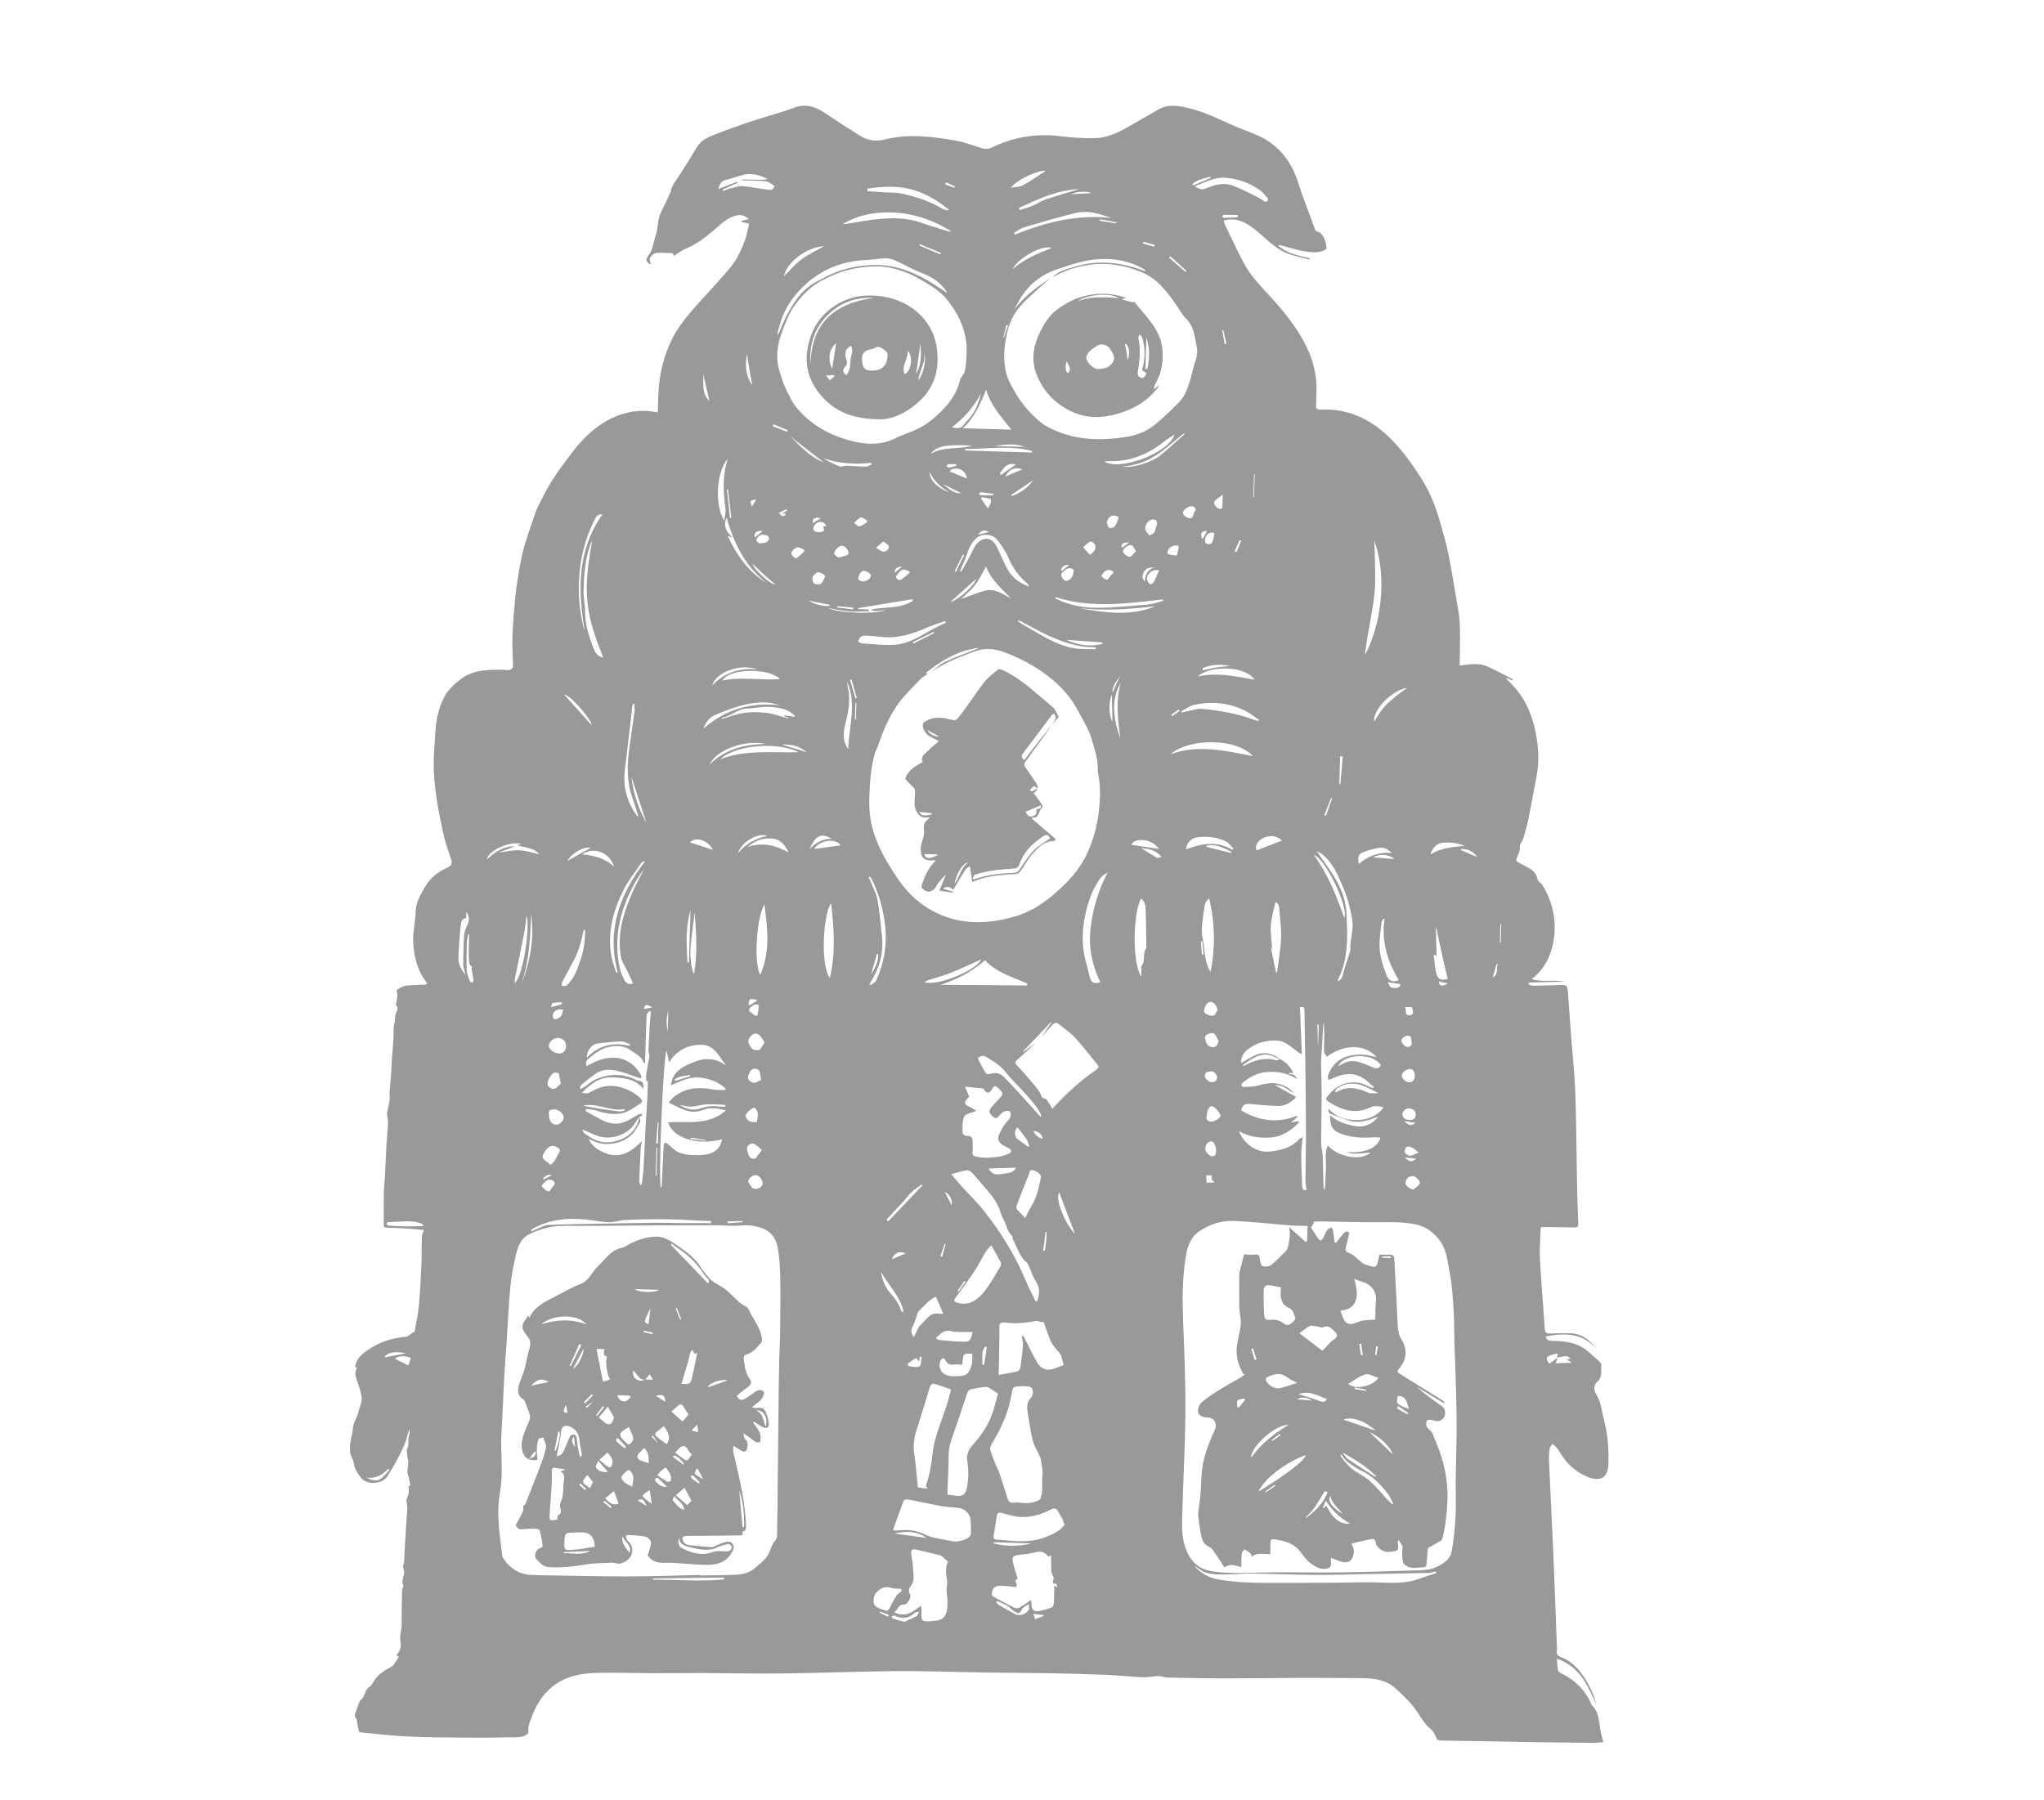 <?xml version="1.0" encoding="utf-8"?>
<!-- Generator: Adobe Illustrator 23.0.3, SVG Export Plug-In . SVG Version: 6.00 Build 0)  -->
<svg version="1.1" id="Layer_1" xmlns="http://www.w3.org/2000/svg" xmlns:xlink="http://www.w3.org/1999/xlink" x="0px" y="0px"
	 viewBox="0 0 771 679" style="enable-background:new 0 0 771 679;" xml:space="preserve">
<style type="text/css">
	.st0{opacity:0.4;}
</style>
<path class="st0" d="M134.56,515.85c-0.05-0.01-0.34-0.07-0.6-0.12c0.37-3.1,2.5-4.82,4.76-6.4c4.37-3.04,9.26-4.57,14.54-5.02
	c0.6-0.05,1.16-0.71,1.74-1.08c0.38-0.24,0.77-0.48,1.38-0.86c0.49-2.81,1.25-5.99,1.56-9.21c0.5-5.16,0.78-10.34,1.01-15.52
	c0.16-3.68,0.06-7.36,0.17-11.04c0.02-0.75,0.43-1.49,0.76-2.56c-2.26-0.2-4.22-0.41-6.19-0.53c-2.63-0.16-5.27-0.25-7.9-0.34
	c-0.82-0.03-1.07-0.28-1.05-1.21c0.08-3.93-0.04-7.87,0.03-11.81c0.04-2.2,0.33-4.4,0.45-6.61c0.19-3.63,0.3-7.26,0.5-10.89
	c0.17-3.02,0.49-6.03,0.63-9.04c0.05-1.04-0.25-2.09-0.4-3.13c-0.01-0.1-0.07-0.21-0.05-0.31c0.37-1.74,0.82-3.47,1.08-5.23
	c0.15-1.01-0.09-2.07-0.02-3.09c0.15-2.18,0.41-4.36,0.57-6.55c0.12-1.67,0.13-3.36,0.24-5.03c0.15-2.28,0.38-4.56,0.52-6.85
	c0.11-1.62,0.27-3.26,0.16-4.88c-0.11-1.64,0.72-3.2,0.56-4.65c-0.18-1.7,1.98-3.22,0.25-4.9c-0.04-0.04,0.2-0.31,0.23-0.48
	c0.16-1.02,0.36-2.05,0.41-3.07c0.03-0.67-0.47-1.76-0.22-1.94c0.98-0.71,2.13-1.44,3.29-1.6c2.34-0.33,4.73-0.28,7.1-0.4
	c0.31-0.02,0.62-0.14,1.07-0.25c-0.14-0.32-0.19-0.59-0.34-0.78c-3.56-4.43-4.66-9.76-4.95-15.17c-0.19-3.61,0.86-7.27,0.89-10.92
	c0.03-3.71,1.82-6.71,3.49-9.66c1.8-3.2,4.65-5.63,8.1-7.18c2.14-0.96,2.41-1.74,1.67-3.88c-0.95-2.76-1.94-5.52-2.58-8.36
	c-1.78-7.91-3.36-15.9-3.77-24c-0.26-5.3,0.3-10.66,0.65-15.98c0.26-4.02,1.15-7.88,2.89-11.6c1.41-3.03,3.65-5.16,6.15-7.17
	c4.87-3.9,10.61-3.94,16.4-3.86c0.88,0.01,1.8,0.21,2.64,0.04c0.45-0.09,1.11-0.79,1.11-1.21c-0.01-3.76-0.35-7.52-0.21-11.27
	c0.19-5.07,0.62-10.14,1.11-15.2c0.34-3.45,0.9-6.88,1.49-10.29c0.48-2.77,0.99-5.55,1.77-8.24c1.11-3.85,2.46-7.63,3.73-11.42
	c0.44-1.3,0.87-2.63,1.49-3.85c1.69-3.31,3.29-6.69,5.27-9.81c2.34-3.69,4.99-7.2,7.63-10.69c4.12-5.44,8.95-10.1,15.21-13.09
	c5.25-2.51,10.74-3.24,16.46-2.2c0.26,0.05,0.52,0.02,0.69,0.03c0.07-2.23,0.12-4.37,0.19-6.5c0.28-7.55,1.98-14.8,5.39-21.51
	c1.61-3.16,3.81-6.08,6.07-8.84c2.99-3.67,6.32-7.05,9.46-10.6c2.59-2.94,5.35-5.77,7.6-8.95c1.7-2.4,2.9-5.21,4-7.96
	c0.84-2.12,1.17-4.44,1.74-6.76c-1.04-0.24-1.93-0.44-2.81-0.64c-0.02-0.15-0.03-0.29-0.05-0.44c0.88-0.19,1.77-0.38,2.69-0.58
	c-1.7-1.86-3.68-1.85-5.85-1.06c-3.22,1.18-5.44,3.7-7.99,5.79c-3.07,2.52-6.22,4.9-9.97,6.42c-1.54,0.62-2.88,1.74-4.47,2.73
	c-0.18-0.6-0.3-1.03-0.31-1.06c-2.2-0.06-4.25-0.32-6.24-0.09c-0.89,0.1-1.96,1.04-2.39,1.89c-0.33,0.64,0.23,1.73,0.35,2.42
	c-1.79-0.68-2.27-1.75-0.88-3.49c1.75-2.17,1.75-4.9,2.64-7.33c0.77-2.11,0.73-4.5,1.27-6.72c0.34-1.41,1.09-2.72,1.67-4.06
	c0.19-0.45,0.45-0.87,0.66-1.31c0.63-1.31,1.25-2.63,1.87-3.95c0.07-0.15,0.16-0.3,0.19-0.46c0.34-2.3,1.81-3.99,3.02-5.85
	c2.38-3.65,4.69-7.36,6.92-11.11c1.41-2.39,3.71-3.53,6.07-4.46c4.82-1.89,9.7-3.66,14.61-5.3c5.29-1.77,10.74-3.1,15.95-5.07
	c4.67-1.76,8.34-0.24,12.07,2.29c4.19,2.84,8.46,5.58,12.77,8.24c2.8,1.73,5.74,2.37,9.15,1.5c9.22-2.35,18.47-1.15,27.64,0.52
	c3.28,0.6,6.41,1.99,9.66,2.83c0.96,0.25,2.23,0.17,3.11-0.26c8.21-4.08,16.81-5.47,25.92-4.39c4.48,0.54,9.04,0.89,13.54,0.74
	c4.47-0.16,8.51-2.19,12.38-4.39c3.74-2.12,7.47-4.25,11.18-6.41c3.67-2.14,7.46-1.44,11.27-0.56c6.35,1.47,12.09,4.49,18.02,7.04
	c2.89,1.24,5.89,2.21,8.73,3.55c7.71,3.65,12.33,9.88,14.82,17.93c1.24,4,2.81,7.91,4.24,11.85c0.62,1.71,1.22,3.43,1.87,5.12
	c0.15,0.4,0.43,0.99,0.73,1.04c1.64,0.3,2.34,1.61,2.93,2.84c0.52,1.08,0.66,2.36,0.83,3.57c0.03,0.21-0.53,0.6-0.88,0.76
	c-2.56,1.13-5.25,0.72-7.83,0.28c-2.86-0.49-5.65-1.44-8.47-2.18c-0.33-0.09-0.68-0.09-1.1,0.12c3.38,2.99,7.69,3.71,11.86,4.75
	c-0.04,0.17-0.09,0.33-0.13,0.5c-2.45-0.65-4.93-1.2-7.34-1.99c-4.71-1.53-8.05-5.08-11.7-8.17c-3.46-2.93-7.04-5.6-11.99-4.84
	c-0.36,0.06-0.73,0.13-1.23,0.22c0.16,0.57,0.22,1.06,0.43,1.49c2.56,5.26,4.9,10.66,7.8,15.72c1.84,3.21,4.34,6.12,6.88,8.84
	c6.57,7.05,12.9,14.3,16.83,23.2c2.36,5.33,3.44,11.05,2.99,16.96c-0.08,1.1,0.03,2.21-0.08,3.31c-0.15,1.46,0.37,1.97,1.87,1.89
	c5.45-0.3,10.75,0.8,15.57,3.16c6.65,3.26,11.85,8.41,16.33,14.25c2.04,2.66,3.94,5.45,5.76,8.27c3.31,5.14,5.55,10.78,7.22,16.65
	c1.11,3.92,2.28,7.83,3.1,11.81c1.14,5.51,2,11.08,2.94,16.63c0.51,2.99,1.16,5.99,1.35,9.01c0.25,3.95,0.12,7.93,0.12,11.89
	c0,1.52-0.08,3.05-0.14,4.86c3.53-0.36,7.13-1.19,10.52,0.36c3.24,1.48,6.39,3.19,9.57,4.8c-0.08,0.16-0.15,0.33-0.23,0.49
	c-0.63-0.29-1.25-0.58-2.29-1.07c0.37,0.6,0.47,0.88,0.67,1.06c4.61,4.25,7.65,9.33,9.42,15.43c1.6,5.51,2.31,11,1.94,16.64
	c-0.19,2.9-0.91,5.77-1.43,8.65c-0.72,3.96-1.44,7.92-2.27,11.85c-0.5,2.37-1.16,4.7-1.86,7.02c-0.33,1.08-1.42,2.12-1.33,3.11
	c0.17,1.93-0.88,3.33-1.36,4.96c-0.06,0.22,0.39,0.71,0.7,0.89c1.09,0.64,2.23,1.21,3.35,1.79c2.03,1.04,3.61,2.37,4.08,4.83
	c0.14,0.75,1.29,1.26,1.76,2.01c4.02,6.51,5.44,13.69,4.2,21.13c-0.92,5.53-3.37,10.58-8.21,14.35c4.09,1.34,8.19,0.08,12.15,0.99
	c-4.43,0.11-8.86,0.22-13.29,0.32c-0.02,0.26-0.04,0.53-0.06,0.79c0.57,0.14,1.14,0.41,1.7,0.4c3.26-0.04,6.52-0.12,9.78-0.24
	c2.9-0.11,3.16,0.02,3.38,2.8c0.41,5.28,0.74,10.56,1.14,15.84c0.54,7.25,1.36,14.48,1.62,21.74c0.4,10.92,0.41,21.86,0.63,32.79
	c0.11,5.57,0.25,11.15,0.49,16.72c0.06,1.32-0.35,1.6-1.57,1.56c-3.7-0.11-7.41-0.12-11.11-0.16c-0.6-0.01-1.2,0.04-1.48,0.05
	c-0.12,4.08-0.51,8.05-0.3,11.98c0.46,8.76,1.27,17.5,1.82,26.25c0.11,1.74,0.91,1.94,2.3,1.9c2.69-0.08,5.39-0.24,8.06-0.04
	c4.24,0.32,7.07,3.03,9.54,6.34c-5.26-6.55-12.16-6.63-19.55-5.2c0.32,1.41,1.3,1.66,2.48,1.67c4.19,0.04,8.32,0.47,11.94,2.8
	c1.51,0.97,2.78,2.3,4.16,3.47c0.58,0.5,1.16,1,1.7,1.54c0.3,0.3,0.74,0.69,0.72,1.02c-0.15,2.26,0.5,4.8-1.49,6.56
	c-1.65,1.45-1.28,3.43-0.54,4.57c1.96,3.01,2.1,6.45,2.97,9.69c1.51,5.57,1.91,11.29,1.71,17.07c-0.2,5.46-3.6,6.27-7.71,4.64
	c-3.71-1.48-6.83-3.96-9.21-7.24c-0.92-1.27-1.69-2.64-2.62-3.9c-0.4-0.54-1.03-0.9-1.56-1.34c-0.35,0.53-0.91,1.02-0.99,1.59
	c-0.23,1.46-0.39,2.95-0.32,4.42c0.53,11.96,1.15,23.92,1.67,35.88c0.48,11.09,0.85,22.18,1.27,33.28c0.04,0.94,0.17,1.89,0.04,2.81
	c-0.17,1.27,0.3,2.01,1.45,2.42c4.27,1.53,7.02,4.7,9.36,8.43c1.86,2.96,3.21,6.09,4.04,9.51c-3.15-7.12-6.14-14.35-14.85-17.31
	c0.16,1.72,0.2,3.03,0.44,4.29c0.09,0.44,0.62,0.93,1.06,1.14c5.11,2.45,9,6.1,11.32,11.34c0.11,0.25,0.18,0.56,0.36,0.74
	c3,2.86,2.65,6.81,3.43,10.4c0.24,1.12,0.56,2.23,0.9,3.57c-1.32,0.1-2.56,0.29-3.79,0.28c-8.01-0.08-16.02-0.19-24.02-0.32
	c-11.16-0.18-22.33-0.37-33.49-0.58c-0.52-0.01-1.32-0.22-1.49-0.58c-0.68-1.42-1.05-2.77-2.51-3.94c-2-1.6-3.39-4.03-4.85-6.23
	c-2.26-3.4-5.21-6.12-8.16-8.85c-3.85-3.57-8.63-3.92-13.52-3.94c-7.18-0.04-14.37-0.12-21.55-0.1c-9.61,0.03-19.23,0.2-28.84,0.2
	c-7.29,0-14.59-0.16-21.88-0.31c-1.25-0.03-2.5-0.56-3.75-0.55c-1.91,0.02-3.82,0.52-5.71,0.44c-4.52-0.19-9.02-0.71-13.54-0.9
	c-7.17-0.3-14.35-0.49-21.52-0.62c-8.28-0.15-16.57-0.15-24.85-0.28c-10.94-0.17-21.88-0.61-32.82-0.53
	c-14.25,0.1-28.5,0.71-42.75,0.89c-10.05,0.13-20.11-0.12-30.17-0.16c-6.63-0.02-13.26,0.08-19.89,0.06
	c-5.57-0.02-11.14-0.21-16.7-0.17c-3.29,0.02-6.63,0.05-9.86,0.6c-9.14,1.56-15.08,7.08-18.36,15.63c-0.4,1.03-0.86,2.05-1.13,3.11
	c-0.28,1.11-0.36,2.26-0.33,3.45c-2.02,2.03-4.85,1.45-7.43,1.55c-5.79,0.22-11.59,0.18-17.39,0.13
	c-6.96-0.06-13.92-0.08-20.87-0.42c-5.79-0.28-11.55-0.99-17.33-1.53c-0.31-0.03-0.82-0.16-0.86-0.32
	c-0.33-1.43-0.56-2.88-0.93-4.89c-1.23-0.71-0.32-2.21,0.12-3.63c0.32-1.01,0.73-1.99,1.1-2.99c0.02-0.05,0.02-0.14,0.05-0.15
	c2.09-1.15,1.59-4.09,3.73-5.31c0.8-0.45,1.22-1.58,1.79-2.42c1.6-2.38,3.96-3.79,6.41-5.1c0.29-0.15,0.58-0.36,0.76-0.62
	c0.68-0.98,1.32-1.99,2.04-3.09c-0.3-0.19-0.63-0.41-0.98-0.64c1.44-1.52,1.98-3.04,1.55-5.2c-0.35-1.77,0.27-3.73,0.43-5.61
	c0.05-0.63,0.01-1.27,0.02-1.9c0.04-3.77,0.08-7.53,0.14-11.3c0.01-0.43,0.15-0.86,0.25-1.28c0.08-0.32,0.4-0.74,0.29-0.92
	c-1.24-2.15,1.09-4.27-0.02-6.49c-0.34-0.68,0.22-1.78,0.28-2.69c0.13-1.96,0.18-3.92,0.29-5.88c0.19-3.23,0.39-6.46,0.6-9.69
	c0.11-1.64,0.33-3.29,0.32-4.93c-0.01-1.14-0.66-2.24-0.09-3.43c0.34-0.72,0.56-1.53,0.67-2.32c0.09-0.59-0.07-1.22-0.13-2.02
	c0.13-0.07,0.44-0.23,0.69-0.36c-0.26-1.25-0.36-2.54-0.82-3.68c-0.79-1.98,0.39-3.89-0.04-5.83c-0.23-1.01-0.3-2.06-0.44-3.08
	c-0.04-0.27-0.21-0.62-0.1-0.8c1.17-1.94,0.23-4.27,1.16-6.26c0.15-0.33-0.08-0.84-0.19-1.66c-0.63,2.18-0.99,4.03-1.71,5.74
	c-1.02,2.42-2.25,4.76-3.5,7.08c-0.93,1.74-2.02,3.39-3.05,5.07c-1.77,2.87-7.6,3.33-9.76,0.73c-1.42-1.71-2.56-3.46-2.88-5.81
	c-0.17-1.26-1.1-2.39-1.34-3.86c-0.54-3.37,0.81-6.43,1.09-9.65c0.16-1.91,1.6-3.68,1.97-5.61c0.3-1.57,1.11-3,1.25-4.5
	c0.14-1.49-0.41-3.08-0.81-4.58c-0.43-1.63-1.21-3.19-1.51-4.83C133.88,517.9,134.36,516.87,134.56,515.85z M507.74,434.58
	c5.37,0.59,11.6-0.59,12.98-5.43c-0.97-0.03-1.86-0.14-2.74-0.07c-3.95,0.31-7.85,0.11-11.63-1.15c-3.63-1.21-4.71-2.87-4.64-7.15
	c2.71,2.4,5.86,3.38,9.2,4.03c3.78,0.74,6.93-0.84,8.93-3.53c-3.64,1.4-7.24,2.7-11.1,1.45c-2.4-0.77-4.75-1.67-7.08-2.62
	c-0.36-0.15-0.5-0.86-0.74-1.31c0.12-0.11,0.24-0.22,0.36-0.33c2.82,3.07,6.54,4.1,10.36,4.1c3.89,0,7.57-1.2,10.3-4.79
	c-1.87-0.47-3.5-0.76-5.14,0.03c-5.67,2.73-10.75,1-15.63-2.11c-0.77-0.49-1.37-1.2-0.42-2.15c0.77-0.76,1.43-1.64,2.23-2.35
	c3.61-3.19,8.73-3.73,13.03-1.46c0.62,0.33,1.32,0.53,1.98,0.78c0.08-0.14,0.16-0.29,0.24-0.43c-0.49-0.41-1.02-0.77-1.46-1.22
	c-4.81-4.89-9.73-4.19-14.54-1.82c-0.36,0.18-0.8,0.22-1.2,0.33c-0.06-0.46-0.19-0.92-0.16-1.37c0.03-0.37,0.23-0.73,0.39-1.08
	c2.46-5.62,7.45-7.48,13.51-6.97c1.49,0.13,2.95,0.56,4.5,0.87c-4.4-4.94-12.22-5.07-18.8-0.12c-0.37-0.69-0.98-1.32-1.01-1.97
	c-0.09-2.03,0.08-4.08,0.06-6.12c-0.01-1.69-0.13-3.39-0.2-5.08c-0.39,2.32-0.42,4.62-0.53,6.91c-0.13,2.69-0.39,5.38-0.46,8.07
	c-0.06,2.35,0.08,4.71,0.12,7.06c0.03,1.93,0.08,3.86,0.07,5.78c-0.01,3.73-0.06,7.47-0.1,11.2c-0.02,2.31-0.15,4.62-0.07,6.92
	c0.05,1.47,0.49,2.92,0.55,4.39c0.16,3.92,0.18,7.84,0.31,11.75c0.02,0.5,0.32,0.99,0.48,1.48c0.29-3.06,0.36-5.95,0.46-8.83
	c0.09-2.67-0.57-5.42,0.71-8.07c4.09,4.47,12.6,5.89,16.13,2.63c-2.23,0.17-4.3,0.43-6.36,0.44c-0.95,0.01-1.9-0.46-2.86-0.71
	L507.74,434.58z M241.22,421.31c0.11,0.61,0.39,1.26,0.28,1.83c-0.12,0.62-0.66,1.14-0.93,1.74c-2.73,6.12-11.28,8.33-16.92,5.53
	c-0.46-0.23-0.94-0.44-1.61-0.75c0.89,2.18,2.9,4.08,6.42,5.43c5.63,2.16,9.83-0.65,13.64-4.58c-0.06,1-0.37,1.78-0.41,2.57
	c-0.23,4.17-0.42,8.34-0.56,12.51c-0.02,0.49,0.34,1,0.52,1.5c0.14-0.06,0.29-0.11,0.43-0.17c0.23-2.16,0.55-4.31,0.68-6.47
	c0.34-5.88,0.58-11.77,0.88-17.66c0.15-2.92,0.39-5.84,0.55-8.76c0.11-2.02,0.13-4.04,0.19-6.03c-0.12-0.05-0.66-0.18-0.66-0.32
	c-0.01-1.06,0.01-2.13,0.17-3.18c0.3-1.99,0.78-3.95,1.03-5.94c0.1-0.78-0.35-1.62-0.32-2.43c0.12-3.29,0.32-6.58,0.52-9.87
	c0.09-1.51,0.27-3.01,0.41-4.51c-0.19-0.11-0.38-0.22-0.57-0.32c-0.36,0.49-1.01,0.97-1.04,1.48c-0.19,3.13-0.25,6.27-0.35,9.41
	c-0.09,2.89-0.17,5.78-0.26,8.72c0.13-0.01-0.05,0.04-0.19,0c-0.15-0.04-0.35-0.15-0.39-0.27c-0.77-2.25-2.89-3.1-4.58-4.37
	c-2.31-1.72-4.95-2-7.73-1.56c-3.31,0.52-5.84,2.4-8.33,4.48c-1.06,0.88-1.25,1.65-0.82,2.91c1.1-0.56,2.09-1.13,3.13-1.6
	c6.33-2.88,13.57-2.22,17.44,5.17c0.13,0.25,0.08,0.58,0.11,0.88c-0.24,0.03-0.52,0.14-0.73,0.07c-2.07-0.71-4.11-1.54-6.2-2.15
	c-3.6-1.05-7.25-1.84-10.63,0.68c-1.68,1.25-3.33,2.52-4.94,3.86c-0.38,0.32-0.53,0.92-0.78,1.39c0.11,0.1,0.23,0.2,0.34,0.3
	c0.56-0.3,1.14-0.57,1.67-0.92c1.38-0.91,2.62-2.13,4.11-2.75c5-2.08,10.06-2.23,15.05,0.19c0.25,0.12,0.5,0.28,0.76,0.32
	c1.82,0.27,2.18,0.71,2.1,3.12c-3.18-3.86-7.49-4.11-11.66-4.33c-4.61-0.25-8.06,2.31-11.51,5.8c0.98,0.13,1.57,0.37,2.03,0.23
	c0.88-0.28,1.7-0.77,2.52-1.2c4.55-2.39,9.06-1.95,13.5,0.24c1.31,0.65,2.55,1.51,3.66,2.46c0.59,0.5,1.54,1.5,0.46,2.21
	c-2.13,1.41-4.3,3.09-6.7,3.7c-3.26,0.83-6.67,0.24-9.93-0.87c-1.25-0.42-2.64-0.45-3.97-0.66c-0.09,0.26-0.17,0.52-0.25,0.77
	c2.04,1.14,4.06,2.32,6.13,3.4c3.05,1.59,6.21,1.96,9.39,0.41c1.53-0.74,2.96-1.68,4.46-2.49c0.35-0.19,0.8-0.21,1.21-0.23
	c0.07,0,0.26,0.5,0.23,0.52c-0.33,0.22-0.69,0.4-1.04,0.6c-0.45,0.6-1.01,1.16-1.35,1.82c-2.4,4.67-9.23,7.43-14.97,5.2
	c-1.76-0.68-3.47-1.49-5.19-2.24c0.2,1.58,1.52,1.9,2.59,2.67c3.42,2.45,7.15,2.67,10.85,1.46
	C237.43,428.88,240.38,425.96,241.22,421.31z M392.77,391.24c1.29-1.82,2.58-3.65,3.87-5.47c-0.07-0.05-0.14-0.1-0.2-0.16
	c-3.49,3.66-6.98,7.32-10.47,10.98c0.07,0.07,0.13,0.13,0.2,0.2c1.56-1.15,3.12-2.3,4.68-3.45c-2.35,2.15-4.67,4.34-7.08,6.43
	c-0.86,0.74-1.05,1.24-0.21,2.12c1.63,1.72,3.22,3.49,4.74,5.31c1.7,2.05,3.65,3.95,4.63,6.52c0.09,0.24,0.34,0.61,0.51,0.61
	c1.42-0.02,1.67,1.25,2.31,2.05c0.43,0.54,0.73,1.2,1.17,1.95c5.18-5.63,10.26-10.32,15.99-14.3c1.98-1.38,1.87-1.54,0.16-3.42
	c-0.07-0.08-0.12-0.19-0.19-0.27c-2.45-2.97-4.76-6.07-7.4-8.87c-1.83-1.94-4.08-3.49-6.18-5.16c-0.91-0.72-1.68-0.42-2.42,0.43
	C395.56,388.27,394.15,389.74,392.77,391.24z M482.72,399.51c2.36,1.1,3.93,2.96,5.17,5.34c-0.69-0.02-1.18-0.03-1.68-0.05
	c-0.01,0.14-0.03,0.28-0.04,0.43c0.65,0.1,1.4,0.02,1.92,0.34c0.55,0.33,0.88,1.04,1.3,1.58c-3.78-2.4-7.75-3.07-12-2.64
	c-3.37,0.34-6.15,1.94-8.7,4.03c-0.26,0.21-0.56,0.78-0.46,0.94c0.19,0.31,0.68,0.66,1.02,0.63c1.86-0.13,3.78-0.12,5.55-0.63
	c2.39-0.7,4.74-1.1,7.18-0.61c2.43,0.49,4.53,1.55,6.01,3.61c-2.11-1.34-3.99-3.16-7.1-3.12c2.83,1.58,5.33,2.98,7.93,4.44
	c-0.06,0.11-0.11,0.4-0.28,0.55c-1.79,1.66-3.87,2.94-6.33,2.9c-3.51-0.06-7.01-0.4-10.51-0.73c-1.69-0.16-3.08-0.04-3.5,2.4
	c6.56,3.98,13.5,4.99,20.93,2.08c0.11,0.12,0.22,0.25,0.33,0.37c-0.85,0.71-1.7,1.42-2.55,2.13c2.79-0.58,2.79-0.58,3.21-0.15
	c-2.95,3.04-6.29,5.42-10.67,5.78c-4.18,0.34-8.23-0.17-12.08-2.39c1.7,4.84,6.7,8.22,11.37,7.72c4.28-0.45,8.41-1.37,11.45-4.83
	c0.22-0.26,0.67-0.32,1.17-0.55c-0.2,2.43-0.53,4.54-0.53,6.65c0.01,3.91,0.21,7.82,0.34,11.73c0.03,0.88,0.18,1.66,1.65,1.62
	c-0.15-1.42-0.42-2.75-0.41-4.09c0.03-5.27,0.21-10.54,0.21-15.81c0-7.38-0.09-14.75-0.18-22.13c-0.11-8.64-0.27-17.29-0.39-25.93
	c-0.01-0.99-0.36-1.44-1.71-1.15c0.24,5.83,0.47,11.66,0.72,17.75c-0.52-0.26-0.92-0.39-1.24-0.62c-1.41-1.04-2.76-2.19-4.22-3.16
	c-3.04-2.04-6.43-1.44-9.63-0.73c-1.9,0.42-3.76,1.56-5.35,2.76c-1.46,1.1-2.5,2.73-2.54,5.07c1.46-0.82,2.7-1.49,3.91-2.2
	c3.77-2.2,7.26-1.98,10.75,0.68c-0.52-0.18-1.08-0.29-1.54-0.56c-2.63-1.56-5.31-1.33-7.9-0.05c-1.57,0.78-2.98,1.89-4.47,2.86
	c0.08,0.15,0.15,0.3,0.23,0.45c3.91-2.28,8-3.43,12.51-2.19C481.89,400.14,482.34,399.7,482.72,399.51z M350.47,253.95
	c-1.08,0.73-2.32,1.29-3.2,2.21c-2.93,3.05-6.04,5.99-8.49,9.39c-3.51,4.88-5.8,10.47-7.72,16.17c-0.31,0.92-0.87,1.76-1.12,2.68
	c-1.16,4.26-1.66,8.62-1.9,13.02c-0.27,4.92-0.32,9.8,0.94,14.61c1.94,7.39,5.75,13.84,10.05,20.04
	c4.27,6.16,9.97,10.82,16.85,13.49c8.96,3.48,18.27,2.79,27.36,0.08c6.39-1.9,11.63-5.74,16.54-10.25
	c3.87-3.56,7.24-7.42,9.62-12.05c2.74-5.32,4.33-11.06,5.05-17.01c0.59-4.81,0.77-9.62-0.24-14.41c-0.09-0.43-0.13-0.88-0.11-1.32
	c0.16-4.26-1.32-8.22-2.47-12.19c-0.77-2.68-2.25-5.18-3.59-7.67c-1.4-2.6-2.8-5.25-4.58-7.59c-2.91-3.82-6.45-7.02-10.45-9.76
	c-4.42-3.04-9.15-5.45-14.12-7.31c-3.58-1.34-7.36-1.74-11.13-0.35c-5.88,2.18-11.79,4.29-16.86,8.15c1.8-1.4,3.43-3.16,5.43-4.12
	c3.9-1.86,8.02-3.26,12.04-4.86c0.31-0.12,0.6-0.32,0.9-0.48c-7.77,0.89-14.08,4.71-19.96,9.38c0.07,0.16,0.14,0.32,0.21,0.48
	C349.84,254.18,350.15,254.06,350.47,253.95z M264.13,594.19c0,0.06,0,0.11,0,0.17c4.19-0.05,8.39-0.03,12.58-0.19
	c2.92-0.11,5.81-0.57,8.12-2.63c2.1-1.88,4.48-3.45,5.53-6.34c0.48-1.33,1.13-2.91,1.92-3.82c1.13-1.31,0.81-2.5,0.84-3.71
	c0.16-6.17,0.18-12.35,0.25-18.53c0.12-11.7,0.23-23.4,0.36-35.1c0.04-3.92,0.11-7.84,0.21-11.75c0.07-2.97,0.28-5.93,0.31-8.9
	c0.07-7.05,0.17-14.1,0.07-21.15c-0.05-3.57-0.28-7.17-0.81-10.69c-0.9-5.93-4.17-8.47-10.33-9.17c-2.2-0.25-4.47,0.11-6.71,0.09
	c-2.58-0.02-5.15-0.21-7.72-0.21c-7-0.02-14-0.01-21,0.03c-11.71,0.07-23.42,0.28-35.12,0.19c-4.62-0.04-8.82,1.19-12.87,3.07
	c-2.73,1.27-4.13,3.97-4.83,6.65c-1.12,4.31-1.97,8.73-2.41,13.16c-0.71,7.14-0.99,14.33-1.46,21.49c-0.25,3.8-0.58,7.6-0.79,11.41
	c-0.3,5.5-0.53,11-0.79,16.49c-0.09,1.87-0.2,3.75-0.32,5.62c-0.47,7.46,0.81,14.94-0.53,22.4c-0.6,3.33-0.78,6.8-0.63,10.18
	c0.2,4.56,0.88,9.11,1.4,13.65c0.06,0.53,0.28,1.09,0.58,1.53c2.42,3.57,5.72,5.75,10.09,6.03c2.47,0.16,4.95,0.16,7.43,0.2
	c9.77,0.15,19.54,0.41,29.31,0.38C245.92,594.74,255.02,594.4,264.13,594.19z M493.23,462.52c-2.12-0.06-4.32-0.04-6.51-0.21
	c-7.15-0.55-14.29-1.42-21.45-1.67c-4.62-0.16-9.11,1.28-12.97,3.94c-3.56,2.45-4.57,6.41-5.17,10.39
	c-1.14,7.67-1.17,15.39-0.87,23.14c0.45,11.54,0.96,23.09,0.87,34.63c-0.1,13.37-0.89,26.73-1.22,40.09
	c-0.11,4.33,0,8.64,1.91,12.78c1.72,3.73,4.42,6.18,8.25,6.99c3.31,0.7,6.78,0.79,10.19,0.84c4.88,0.06,9.75-0.23,14.63-0.25
	c8.11-0.03,16.22,0.15,24.33,0.04c8.93-0.11,17.86-0.4,26.79-0.7c3.44-0.12,6.96,0.14,10.21-1.51c2.37-1.2,4.73-2.8,5.25-5.3
	c0.93-4.52,1.32-9.18,1.56-13.8c0.25-4.83,0.02-9.69,0.08-14.54c0.06-5.2,0.26-10.41,0.32-15.61c0.04-3.9-0.01-7.8-0.08-11.7
	c-0.07-4.07-0.2-8.13-0.33-12.2c-0.13-4.02-0.32-8.03-0.44-12.05c-0.09-3.27-0.02-6.55-0.19-9.82c-0.19-3.84-0.46-7.69-0.88-11.51
	c-0.3-2.71-0.92-5.39-1.35-8.09c-0.58-3.67-1.59-7-4.3-9.88c-2.28-2.44-4.78-3.93-7.95-4.6c-4.2-0.88-8.42-0.86-12.7-0.81
	c-7.35,0.09-14.7-0.19-22.05-0.3c-1.25-0.02-2.5,0.06-3.74,0.1c0.07,0.14,0.14,0.28,0.2,0.42c-0.36,0.59-0.72,1.18-1.09,1.79
	c0.83,1.28,1.67,2.64,2.57,3.96c0.84,1.25,1.43,1.17,2.09-0.19c0.48-0.99,0.89-2.03,1.52-2.93c0.32-0.45,1.04-0.62,1.58-0.91
	c0.19,0.44,0.49,0.87,0.56,1.33c0.22,1.42,0.35,2.86,0.52,4.29c0.19,0.06,0.39,0.12,0.58,0.18c0.86-1.08,1.73-2.16,2.58-3.25
	c0.93-1.2,1.83-1.27,2.45-0.4c-0.56,2.29-1.1,4.22-1.46,6.18c-0.06,0.34,0.51,1.08,0.91,1.19c2.38,0.65,3.69,2.73,5.58,3.98
	c1.26,0.83,2.92,1.07,4.44,1.42c0.26,0.06,0.9-0.59,1.03-1.01c0.37-1.19,0.58-2.44,0.85-3.67c1,0.03,2.04,0.13,3.06,0.08
	c2.04-0.11,2.45,0.09,2.57,2.16c0.47,8.1,0.9,16.2,1.25,24.31c0.08,1.92,0.34,3.68,1.36,5.36c2.45,4.02,2.08,7.85-1.03,11.4
	c-0.79,0.91-0.18,1.32,0.55,1.77c5.3,3.27,10.59,6.55,15.87,9.84c0.36,0.23,0.64,0.58,0.96,0.88c-0.08,0.11-0.16,0.21-0.24,0.32
	c-3.47-2.08-6.94-4.16-10.4-6.24c3.15,2.74,6.49,5.15,9.84,7.53c1.19,0.85,1.25,3.17,0.34,4.31c-1.25,1.55-2.64,1.2-4.18,0.78
	c-1.9-0.51-2.58,0.09-2.27,2.03c0.08,0.48,0.51,0.92,0.85,1.32c0.46,0.54,1.19,0.94,1.44,1.56c1.22,2.98,2.47,5.96,3.43,9.02
	c1.75,5.59,2.52,11.31,2.21,17.22c-0.24,4.47-0.72,8.88-1.8,13.21c-0.1,0.4-0.29,0.91-0.61,1.1c-1.58,0.96-3.21,1.84-4.93,2.81
	c-0.17,1.9-0.39,3.87-0.49,5.85c-0.05,0.96-0.38,1.42-1.37,1.43c-1.6,0.02-3.25,0.34-4.79,0.04c-1.02-0.2-2.46-1.08-2.7-1.94
	c-0.46-1.68-0.38-3.58-0.22-5.36c0.14-1.46-1.01-1.84-1.5-3.23c-0.23,0.69-0.32,0.84-0.31,0.98c0.02,0.38,0.07,0.76,0.14,1.13
	c0.29,1.64-0.17,2.21-1.85,2.34c-0.6,0.05-1.2,0.16-1.81,0.22c-1.76,0.16-4.55-1.64-4.72-3.34c-0.17-1.79-1.29-1.6-2.34-1.4
	c-2.27,0.43-4.51,1.02-6.93,1.58c0.32,0.67,0.68,1.23,0.84,1.85c0.15,0.56,0.18,1.18,0.09,1.75c-0.49,3.1-2.33,4.14-5.26,3.04
	c-1.06-0.4-2.13-0.78-3.4-1.25c0.03,0.72,0.05,1.25,0.07,1.78c0.07,1.7-0.43,2.13-2.15,2.34c-2.11,0.25-3.79-0.89-5.28-1.89
	c-1.62-1.09-2.83-2.86-4.05-4.45c-2.48-3.24-5.99-4.29-9.76-4.77c-0.59-0.08-1.64-0.23-1.6,1.09c0.05,1.51-0.07,3.02-0.11,4.47
	c-2.47,0.14-4.89-0.88-7,1.12c-0.11-0.51-0.06-1.08-0.32-1.3c-0.72-0.63-1.57-1.11-2.36-1.65c-0.36,0.54-0.96,1.05-1.02,1.62
	c-0.18,1.7-0.15,3.42-0.2,5.13c-2.18-0.64-4.34-1.43-6.36,0.12c-0.44-0.7-0.88-1.43-1.35-2.14c-0.5-0.77-0.97-1.55-1.52-2.27
	c-0.91-1.19-1.65-2.85-2.86-3.37c-2-0.85-2.59-2.38-2.97-4.07c-0.53-2.36-0.8-4.78-1.14-7.17c-0.08-0.56-0.08-1.14-0.02-1.7
	c0.27-2.29,0.65-4.56,0.84-6.86c0.28-3.29,0.22-6.61,0.67-9.87c0.71-5.1,2.63-9.87,4.75-14.54c1.03-2.28-0.27-4.53-2.8-4.61
	c-1.57-0.04-3.23-0.54-3.52-1.93c-0.24-1.14,0.43-2.97,1.34-3.76c2.21-1.92,4.74-3.49,7.23-5.06c2.38-1.5,4.89-2.79,7.32-4.21
	c0.63-0.37,1.17-0.89,1.75-1.34c-0.2-0.01-0.4-0.02-0.6-0.04c-0.31-0.63-0.63-1.26-0.93-1.9c-1.5-3.11-1.92-6.33-1.34-9.77
	c0.56-3.27,1.8-6.46,1.2-9.9c-0.28-1.61-0.44-3.25-0.46-4.88c-0.05-3.87,0.02-7.74,0.04-11.61c0-0.16,0.05-0.32,0.09-0.48
	c0.52-2.05,1.04-4.1,1.69-6.64c1.02,0.03,2.51,0.24,3.94,0.07c1.49-0.18,1.95,0.23,2.03,1.72c0.05,0.94,0.46,2.42,1.08,2.65
	c0.92,0.34,2.46,0.16,3.23-0.44c1.89-1.46,3.42-3.36,5.25-4.96c1.24-1.08,1.34-3.6,1.7-5.52c0.2-1.1-0.11-2.3-0.21-3.76
	c2.22,1.97,4.22,3.75,6.21,5.52c0.18-0.11,0.36-0.22,0.55-0.33C493.12,466.38,493.17,464.57,493.23,462.52z M397.11,104.6
	c2.16-2.43,5.25-3.03,8.1-3.93c9.17-2.86,18.15-1.67,27,1.74c-0.21-0.43-0.46-0.7-0.76-0.88c-5.18-2.99-10.78-4.1-16.71-3.78
	c-5.64,0.31-10.93,2.12-16.21,3.93c-7.06,2.42-12.05,7.14-15.25,13.82c-0.25,0.53-0.55,1.04-0.82,1.55
	c3.57-5.16,8.54-8.6,13.56-12.01c-0.87,0.94-1.94,1.66-2.87,2.53c-3.11,2.95-6.53,5.67-9.16,9.01c-2.76,3.51-4.13,7.92-4.77,12.35
	c-0.78,5.45-0.73,10.85,1.96,15.99c1.99,3.8,4.25,7.38,7.19,10.46c1.99,2.09,4.15,4.22,6.65,5.58c9.61,5.22,19.96,5.54,30.48,3.75
	c3.7-0.63,7.14-2.11,10.06-4.45c2.91-2.34,5.62-4.93,8.27-7.57c1.3-1.29,2.57-2.79,3.31-4.44c1.15-2.59,2.09-5.35,2.65-8.13
	c0.61-3.07,2.37-5.88,1.61-9.3c-0.83-3.71-0.91-7.54-3.93-10.5c-1.58-1.56-2.61-3.67-3.93-5.5c-3.44-4.8-6.85-9.53-12.62-12.01
	c-6.8-2.91-13.78-3.91-21.01-2.76C405.41,100.79,401.11,102.31,397.11,104.6z M331.78,100.49c-4.73-0.04-8.49,0.49-12.27,1.47
	c-3.24,0.84-6.19,2.21-9.14,3.69c-4.6,2.32-8.02,5.86-10.94,10.04c-1.92,2.74-2.97,5.8-4.18,8.84c-2.11,5.3-2.89,10.62-1.01,16.14
	c0.6,1.78,1.02,3.64,1.84,5.31c1.35,2.75,2.59,5.69,4.53,7.99c5.11,6.06,11.8,9.93,19.38,12.08c5.78,1.63,11.63,2.19,17.34-0.5
	c1.1-0.52,2.18-1.06,3.32-1.48c3.78-1.41,7.5-2.91,10.66-5.54c4.94-4.1,9.28-8.6,10.8-15.13c0.11-0.46,0.44-0.88,0.68-1.31
	c0.38-0.66,0.96-1.27,1.11-1.98c0.32-1.5,0.51-3.04,0.59-4.57c0.1-1.99,0.24-4,0.03-5.97c-0.67-6.45-3.5-11.96-7.61-16.89
	c-2.64-3.16-6.14-5.1-9.6-7.17C342.26,102.48,336.81,100.83,331.78,100.49z M392.34,565.73c0.33-1.14,0.69-1.89,0.73-2.66
	c0.09-1.95,0.03-3.9,0.05-5.85c0.01-0.67,0.19-1.34,0.14-2c-0.06-0.96-0.24-1.92-0.4-2.88c-0.13-0.83-0.16-1.72-0.48-2.48
	c-0.88-2.1-2.2-4.07-2.78-6.24c-0.87-3.28-1.25-6.7-1.85-10.05c-0.39-2.18-0.73-4.14,1.07-6.16c1.22-1.36,1.08-4.07-0.64-4.27
	c-1.89-0.23-3.91-0.29-5.72,0.18c-0.6,0.16-0.7,2.2-1.03,3.38c-0.04,0.16-0.08,0.32-0.11,0.49c-1.14,6.37-3.95,12.03-7.21,17.54
	c-0.39,0.66-0.76,1.63-0.58,2.29c0.56,1.97,1.37,3.86,2.14,5.77c0.41,1.02,1.01,1.96,1.35,3c1.12,3.4,2.13,6.84,3.26,10.24
	c0.13,0.39,0.7,0.87,1.11,0.9c1.08,0.09,2.21-0.22,3.25-0.03C387.52,567.39,390.16,566.99,392.34,565.73z M251.41,396.31
	c-1.32,3.27-3.23,50.63-2.05,51.94c0.1-0.44,0.24-0.78,0.26-1.13c0.24-4.94,0.45-9.88,0.71-14.82c0.02-0.44,0.31-0.87,0.47-1.3
	c0.4,0.21,0.87,0.36,1.19,0.65c1.46,1.33,2.74,2.73,4.78,3.4c2.51,0.82,4.98,0.85,7.52,0.74c4.06-0.18,7.22-1.55,8.08-5.97
	c-8.97,2.45-18.65-0.37-20.34-6.4c7.43-0.45,15.34,1.32,21.81-4.52c-3.02-0.68-5.82-1.31-8.59-0.17c-5.01,2.05-8.85-0.84-13.05-2.74
	c0.88-0.93,1.52-1.85,2.37-2.47c4.37-3.2,9.25-3.52,14.4-2.47c1.49,0.31,3.09,0.13,4.63,0.18c0.04-0.18,0.08-0.36,0.12-0.54
	c-2.77-2.56-6.24-3.82-9.89-4.16c-3.67-0.34-7.07,1.36-10.81,2.94c0.43-1.45,0.54-2.5,1.03-3.33c1.99-3.34,5.44-4.6,8.84-5.84
	c2.46-0.9,5.01-0.94,7.5-0.17c1.08,0.33,2.05,1.04,3.43,1.76c-2.88-3.73-4.55-8.1-10.19-7.72c-4.86,0.33-8.46,2.35-11.25,6.6
	C252.04,399.19,251.75,397.86,251.41,396.31z M357.41,563.89c1.25,0.16,2.28,0.31,3.32,0.43c2.41,0.28,3.49-0.54,3.97-2.9
	c0.72-3.56,0.72-7.09,0.09-10.68c-0.19-1.09,0.19-2.41,0.65-3.47c0.45-1.03,1.27-1.93,2.04-2.79c3.16-3.59,5.71-7.55,7.15-12.15
	c0.71-2.28,1.28-4.61,1.83-6.59c-0.95-0.61-1.54-1.05-2.18-1.4c-0.76-0.42-1.57-1.12-2.33-1.09c-1.82,0.08-3.63,0.5-5.43,0.83
	c-1.02,0.18-1.49,0.83-1.82,1.86c-1.56,4.88-3.17,9.74-4.91,14.56c-1,2.76-1.95,5.47-1.96,8.48c-0.02,4.46-0.28,8.92-0.43,13.38
	C357.36,562.84,357.4,563.33,357.41,563.89z M388.9,603.66c0.1,0.75,0.21,1.17,0.2,1.58c-0.04,1.61,0.63,2.8,2.31,2.64
	c1.64-0.16,3.26-0.74,4.85-1.25c0.95-0.3,1.26-1.14,1.28-2.12c0.03-2.07,0.11-4.13,0.18-6.35c0.38,0.28,0.69,0.5,1.1,0.8
	c-0.14-0.58-0.28-1.47-0.36-1.46c-2.09,0.16-1.1-1.09-1.02-2.01c0.04-0.44-0.3-0.91-0.46-1.36c-0.15-0.4-0.42-0.79-0.43-1.2
	c-0.07-1.93-0.07-3.85-0.1-5.78c0-0.14-0.07-0.28-0.12-0.47c-0.24,0.25-0.42,0.44-0.61,0.64c-0.11-0.05-0.24-0.06-0.3-0.13
	c-1.32-1.54-2.76-2.23-4.92-1.55c-1.93,0.6-4.02,0.71-6.05,0.96c-2.45,0.3-2.9,0.88-2.25,3.37c0.48,1.85,1.07,3.67,1.65,5.63
	c-0.2,0.15-0.54,0.4-0.89,0.66c0.18,0.53,0.39,0.99,0.49,1.46c0.21,0.95-0.21,1.1-1.11,0.98c-1.77-0.24-3.57-0.46-5.35-0.44
	c-1.64,0.01-2.65,1.08-2.88,2.69c-0.2,1.43,1.15,1.7,2.03,2.2c2.13,1.21,4.3,2.37,6.52,3.43c0.5,0.24,1.35,0.22,1.83-0.05
	C385.92,605.72,387.24,604.75,388.9,603.66z M357.58,589.19c-0.86-0.78-1.54-1.43-2.25-2.04c-0.2-0.17-0.47-0.31-0.73-0.38
	c-3-0.73-5.99-1.49-9-2.14c-1.57-0.34-2.07,0.2-1.87,1.71c0.27,2.02,0.6,4.03,0.73,6.05c0.13,2,0.52,4.06-0.85,5.88
	c-0.73,0.98-1.17,1.96-0.31,3.27c0.61,0.93-1.08,3.88-2.16,3.81c-2.32-0.15-2.37,2.05-3.84,2.89c4.17,2.19,6.99-0.16,10.08-2.45
	c0.11,0.65,0.28,1.1,0.25,1.53c-0.3,4.41-0.06,4.65,4.31,4.24c0.22-0.02,0.44-0.07,0.66-0.08c3.86-0.24,4.67-2.72,4.8-5.99
	c0.08-1.88-0.28-3.77-0.33-5.66c-0.03-1.23,0.41-2.53,0.16-3.7C356.69,593.6,356.63,591.16,357.58,589.19z M393.69,498.76
	c-0.63-0.02-0.94,0.02-1.23-0.05c-0.53-0.11-1.08-0.48-1.55-0.39c-4.03,0.8-8.07,1.17-12.18,0.63c-1.09-0.14-1.8,0.31-1.77,1.59
	c0.04,1.65,0.01,3.31-0.01,4.96c-0.02,2.37-0.04,4.73-0.09,7.1c-0.04,1.89-0.11,3.79-0.18,6.15c2.71-0.51,4.92-0.85,7.08-1.38
	c0.47-0.11,1.03-0.85,1.11-1.36c0.42-2.78,0.77-5.57,0.98-8.37c0.08-1.15-0.27-2.32-0.42-3.49c0.13-0.06,0.26-0.12,0.39-0.18
	c0.22,0.3,0.49,0.57,0.66,0.9c1.59,3.08,3.03,6.23,4.77,9.21c1.04,1.77,2.83,2.97,4.98,2.61c1.74-0.29,3.4-1.14,5.07-1.73
	c-0.25-0.73-0.42-1.07-0.49-1.43c-0.25-1.32-0.59-2.53-1.57-3.59c-1.11-1.19-2.23-2.48-2.9-3.93
	C395.26,503.64,394.53,501.09,393.69,498.76z M368.23,419.01c-0.75,0.36-1.02,0.54-1.33,0.62c-3.18,0.84-3.44,1.11-3.81,4.37
	c-0.09,0.82,0.02,1.66-0.04,2.48c-0.09,1.38,0.5,2.08,1.89,2.07c1.41-0.01,1.94,0.8,1.95,2.07c0.02,1.27,0.12,2.54-0.03,3.79
	c-0.16,1.28,0.27,1.74,1.51,1.99c2.92,0.61,5.81,0.4,8.7-0.07c1.22-0.2,2.44-0.62,3.56-1.16c1.08-0.52,1.01-1.33-0.04-1.93
	c-0.71-0.41-1.49-0.73-2.19-1.15c-1.84-1.1-2.35-2.56-1.39-4.44c0.75-1.46,1.51-2.98,2.59-4.19c1.13-1.26,2.18-2.34,1.34-4.18
	c-1.65-0.54-2.79,0.24-3.88,1.42c-0.59,0.65-1.13,1.78-2.4,0.68c-1.47-1.27-1.84-2.03-0.92-3.32c0.79-1.11,1.79-2.08,2.73-3.09
	c2.22-2.37,2.23-2.36-0.04-4.54c-0.04-0.04-0.07-0.08-0.11-0.12c-0.62-0.64-1.39-0.73-1.8,0.05c-1.05,1.97-2.09,2.82-3.56,0.38
	c-0.02-0.04-0.09-0.07-0.14-0.08c-2.14-0.22-4.29-0.44-6.85-0.69c0.62,1.44,1.1,2.57,1.61,3.77c-0.1,0.1-0.25,0.25-0.39,0.41
	c-1.72,1.95-1.59,2.49,0.76,3.56C366.63,418.04,367.27,418.46,368.23,419.01z M336.88,577.11c0.24,0.17,0.32,0.29,0.41,0.29
	c0.44,0.02,0.88,0.05,1.32,0c3.46-0.37,6.89-0.15,10.01,1.41c3.29,1.64,6.89,1.84,10.36,2.61c0.8,0.18,1.68,0.24,2.47,0.09
	c2.32-0.43,4.77-1.32,4.79-3.08c0.03-1.77,0.04-3.55-0.18-5.3c-0.28-2.27-2.4-4.05-4.66-4.26c-2.25-0.21-4.53-0.35-6.75-0.75
	c-4.02-0.72-8-1.65-12.01-2.4c-0.57-0.11-1.64,0.11-1.77,0.45C339.46,569.81,338.18,573.49,336.88,577.11z M349.51,561.66
	c0.08-0.13,0.17-0.25,0.25-0.38c-0.18-0.24-0.55-0.54-0.5-0.72c0.26-1.04,0.68-2.04,0.94-3.07c0.38-1.54,0.73-3.1,0.98-4.66
	c0.51-3.15,0.67-6.39,1.5-9.45c1.18-4.34,2.89-8.53,4.29-12.81c0.68-2.07,1.18-4.21,1.78-6.38c-2.13-0.73-4.03-1.41-5.96-2.02
	c-1.17-0.37-1.74,0.1-2.11,1.34c-1.64,5.55-3.39,11.07-5.12,16.59c-0.86,2.72-1.13,5.44-0.71,8.31c0.6,4.07,0.89,8.19,1.36,12.72
	C346.98,561.24,348.25,561.45,349.51,561.66z M541.76,593.5c-0.06-0.2-0.11-0.4-0.17-0.6c-1,0.18-1.99,0.51-2.99,0.53
	c-7.72,0.18-15.45,0.29-23.17,0.43c-5.84,0.11-11.67,0.32-17.51,0.32c-5.74,0-11.48-0.22-17.22-0.34c-3.14-0.07-6.29-0.22-9.43-0.18
	c-3.75,0.05-7.49,0.41-11.24,0.35c-2.6-0.04-5.27-0.27-7.51-1.94c-0.71-0.53-1.48-0.98-2.22-1.47c2.39,2.65,5.22,4.51,8.75,5.18
	c8.3,1.58,16.71,1.39,25.09,1.39c10.1,0,20.21-0.01,30.31-0.23c7.12-0.15,14.35,1.23,21.31-1.45
	C537.73,594.74,539.76,594.16,541.76,593.5z M390.7,491.06c0.17-0.06,0.33-0.13,0.5-0.19c0.88-2.45,1.23-4.78-0.37-7.22
	c-1.13-1.73-1.77-3.79-2.64-5.7c-0.25-0.55-0.43-1.23-0.86-1.59c-2.74-2.25-3.57-5.63-5.19-8.53c-0.27-0.49-0.11-1.34-0.47-1.66
	c-1.94-1.68-2-4.27-3.22-6.3c-0.91-1.51-1.2-3.38-2-4.97c-0.76-1.51-1.72-2.95-2.79-4.27c-2.27-2.81-4.63-5.56-7.04-8.24
	c-0.46-0.51-1.4-0.97-2.02-0.87c-1.8,0.3-3.56,0.9-5.76,1.49c1.48,1.74,2.61,3.13,3.81,4.46c2.92,3.23,6.08,6.27,8.76,9.69
	c6.32,8.06,11.66,16.72,15.6,26.22C388.08,486.01,389.46,488.51,390.7,491.06z M401.74,574.98c-0.18-0.12-0.57-0.25-0.57-0.39
	c-0.08-1.67-1.28-2.77-1.94-4.13c-0.92-1.9-1.81-1.43-3.09-0.8c-4.85,2.39-9.87,3.53-15.23,1.95c-1.01-0.3-2.05-0.47-3.04-0.8
	c-1.12-0.37-1.71,0.03-1.89,1.12c-0.4,2.51-0.77,5.02-1.16,7.53c-0.13,0.86,0.12,1.36,1.11,1.41c1.53,0.08,3.06,0.24,4.58,0.37
	c4.75,0.41,9.47,0.44,14.01-1.39C397.23,578.76,399.91,577.63,401.74,574.98z M373.91,469.81c-2.52,2.42-3.53,5.12-4.99,7.57
	c-2.52,4.24-5.58,8.16-8.46,12.18c-0.81,1.13-0.65,1.55,0.66,1.94c4.23,1.25,7.35-0.92,9.76-3.75c2.5-2.95,4.32-6.48,6.38-9.8
	c0.28-0.45,0.45-1.24,0.24-1.66C376.42,474.17,375.2,472.12,373.91,469.81z M387.42,371.79c0.02-0.24,0.03-0.48,0.05-0.72
	c-5.54-2.49-11.58-4.09-15.91-8.8c-5.02,4.4-10.64,7.31-16.85,9.28C365.61,371.62,376.51,371.7,387.42,371.79z M518.75,497.86
	c0.06-2.16,0.01-4.32,0.22-6.46c0.26-2.6-0.15-4.63-2.41-6.48c-1.72-1.4-3.67-1.31-5.71-2.53c0.61,2.94,1.41,5.31,0.64,7.92
	c-0.89,3.01-3.08,3.87-5.91,4.19c0.25,0.67,0.44,1.12,0.59,1.58c1.17,3.58,2.74,4.23,6.25,2.63c0.59-0.27,1.25-0.46,1.89-0.53
	C515.88,498.01,517.45,497.95,518.75,497.86z M357.31,110.59c-1.31-2.56-3.41-4.25-5.57-5.64c-2.17-1.4-4.75-2.14-7.12-3.26
	c-2.39-1.12-4.69-2.43-7.1-3.48c-1.11-0.49-2.42-0.8-3.62-0.76c-2.47,0.08-4.93,0.56-7.41,0.67c-9.94,0.43-18.36,4.35-25.04,11.55
	c-3.39,3.66-6.02,8.04-7.38,13c-0.29,1.06-0.56,2.14-0.83,3.21c0.14,0.04,0.28,0.08,0.42,0.13c0.88-2.05,1.66-4.14,2.66-6.13
	c2.79-5.59,6.1-10.76,11.92-13.74c0.54-0.28,1.09-0.53,1.62-0.83c6.42-3.65,13.33-5.37,20.7-5.35c7.06,0.02,13.4,2.42,19.4,5.88
	C352.39,107.24,354.69,108.89,357.31,110.59z M381.46,162.1c-3.74-4.86-7.82-9.12-9.48-15.07c-2.13,5.22-4.3,10.39-8.8,14.53
	C369.55,161.75,375.35,161.92,381.46,162.1z M483.15,485.68c-1.54-0.29-2.91-0.58-4.3-0.8c-1.28-0.21-2.13,0.61-2.16,1.68
	c-0.09,3.25-0.01,6.51,0.17,9.75c0.06,1.19,0.71,1.9,2.25,1.66c1.93-0.31,3.77,0.17,5.37,1.53c0.44,0.38,1.6,0.48,2.06,0.16
	c0.88-0.6,2.26-1.91,2.08-2.34c-0.59-1.35-0.65-3.13-2.43-3.88c-1.98-0.84-3.01-2.51-3.11-4.67
	C483.02,487.74,483.12,486.71,483.15,485.68z M415.03,370.54c-3.2-6.62-4.55-13.47-3.6-20.91c0.93-7.25,2.95-14.04,6.44-20.51
	c-1.16,0.71-2.32,1.42-3.02,2.45c-3.27,4.78-4.99,10.22-5.91,15.85c-0.77,4.74-0.75,9.57,0.38,14.31c0.52,2.19,1.16,4.36,1.66,6.56
	C411.54,370.77,412.51,371.36,415.03,370.54z M430.35,338.98c-3.17,6.55-3.21,24.41,0.14,29.51c0.04-1.29,0.07-2.13,0.08-2.97
	c0-0.31-0.21-0.75-0.07-0.91c1.73-2.02,0.34-4.87,1.88-6.92c-0.06-4.79-0.03-9.59-0.25-14.38
	C432.06,341.85,432,340.11,430.35,338.98z M518.32,203.9c0.09,1.5,0.24,3,0.25,4.51c0.03,5.07,0.38,10.18-0.09,15.2
	c-0.56,5.92-1.87,11.76-2.83,17.65c-0.32,1.96-0.55,3.93-0.82,5.89C520.99,235.99,523.37,217.23,518.32,203.9z M456.1,338.96
	c-1.63,1.21-1.72,2.7-1.91,4.13c-0.33,2.48-0.8,4.97-0.87,7.46c-0.05,1.89,0.42,3.79,0.68,5.69c0.49,3.55,0.62,7.19,2.6,10.47
	C458.52,357.44,458.29,348.33,456.1,338.96z M200.34,464.02c0.1,0.18,0.19,0.37,0.29,0.55c0.67-0.33,1.32-0.7,2.01-0.97
	c1.41-0.54,2.83-1.41,4.28-1.47c6.67-0.28,13.35-0.35,20.02-0.47c6.67-0.13,13.35-0.27,20.02-0.34c3.25-0.03,6.5,0.1,9.76,0.12
	c3.81,0.03,7.62,0.02,11.44,0.02c0.01-0.27,0.01-0.55,0.02-0.82c-1.9-0.06-3.8-0.05-5.69-0.18c-9.11-0.64-18.22-0.63-27.33-0.14
	c-0.38,0.02-0.76,0.14-1.14,0.19c-1.44,0.22-2.89,0.66-4.33,0.6c-2.31-0.09-4.61-0.45-6.91-0.79c-7.27-1.05-14.33-0.58-21.01,2.8
	C201.27,463.4,200.81,463.73,200.34,464.02z M386.73,459.5c0.9-1.75,1.56-3.25,2.42-4.63c2.02-3.27,2.68-6.96,3.48-10.61
	c0.23-1.07-1.4-2.43-3.04-2.77c-1.32-0.27-1.22,0.88-1.49,1.54c-1.57,3.88-3.09,7.78-4.58,11.7c-0.17,0.44-0.21,1.16,0.04,1.47
	C384.45,457.28,385.49,458.24,386.73,459.5z M313.48,340.79c-2.77,3.51-4.28,22.72-0.48,28.2
	C315.29,359.4,314.57,350.1,313.48,340.79z M356.76,234.91c-0.07-0.22-0.14-0.43-0.22-0.65c-2.35,0.86-4.75,1.6-7.04,2.59
	c-5.38,2.31-10.83,4.12-16.82,3.44c-2.08-0.24-4.17-0.37-6.26-0.49c-1.47-0.08-2.39,0.63-2.67,2.29c0.46,0.22,0.94,0.63,1.43,0.66
	c4.23,0.24,8.49,0.83,12.68,0.47c4.66-0.4,8.73-2.9,12.77-5.19C352.62,236.9,354.71,235.94,356.76,234.91z M317.8,84.61
	c0.78-0.09,1.3-0.13,1.82-0.21c4.09-0.62,8.16-1.46,12.27-1.81c5.28-0.45,10.57-0.38,15.7,1.46c3.16,1.13,6.39,2.08,9.6,3.08
	c0.56,0.17,1.16,0.18,1.75,0.26C344.5,78.11,328.04,78.26,317.8,84.61z M490.13,503c2.98,2.27,5.71,4.35,8.69,6.62
	c1.38-1.38,2.7-3.16,4.43-4.33c1.92-1.3,0.91-2.22-0.02-3.13c-1.09-1.07-2.17-2.32-4.12-1.41c-0.63,0.29-1.64-0.26-2.48-0.35
	c-0.87-0.1-1.9-0.44-2.6-0.11C492.72,500.92,491.59,501.95,490.13,503z M288.32,341.22c-3.04,5.13-4.03,22.59-1.53,26.53
	C290.61,359.11,289.53,350.33,288.32,341.22z M504.56,369.87c0.09,0.12,0.19,0.24,0.28,0.36c0.46-0.46,1.08-0.85,1.33-1.4
	c0.41-0.92,0.55-1.96,0.85-2.94c0.74-2.36,1.57-4.69,2.23-7.06c0.23-0.83,0.04-1.78,0.14-2.66c0.27-2.66,1-5.34,0.79-7.95
	c-0.26-3.19-1.15-6.35-2.06-9.44c-0.7-2.39-1.79-4.67-2.78-6.97c-1.61-3.72-3.61-7.19-6.86-9.74c-0.47-0.37-1.12-0.53-1.77-0.82
	c5.15,7.23,10.69,13.96,11.17,23.22C508.33,353.15,508.73,361.8,504.56,369.87z M368.81,399.29c0.97,1.86,1.89,3.73,2.95,5.52
	c0.19,0.33,1.04,0.56,1.44,0.42c2.01-0.7,3.83-0.5,5.37,0.97c1.51,1.44,2.92,2.98,4.33,4.52c3.2,3.51,6.38,7.05,9.56,10.58
	c0.12-0.1,0.23-0.2,0.35-0.3c-1.13-3.09-3.48-5.37-5.54-7.8c-2.49-2.94-5.44-5.51-7.78-8.55c-2.03-2.65-4.71-4.23-7.43-5.86
	C371.06,398.2,369.97,398.06,368.81,399.29z M481.32,366.91c0.13-0.02,0.27-0.04,0.4-0.07c0.53-4.3,1.35-8.6,1.5-12.91
	c0.13-3.99-0.44-8.01-0.78-12.01c-0.04-0.49-0.52-0.94-0.79-1.4c-0.21,0.02-0.42,0.04-0.63,0.06c-0.58,2.84-1.48,5.65-1.66,8.52
	c-0.19,2.96,0.32,5.97,0.53,9.09c-0.2-0.37-0.35-0.63-0.57-1.02C480.02,360.53,480.67,363.72,481.32,366.91z M279.56,68.04
	c0.17-0.06,0.55-0.31,0.93-0.31c2.31,0.01,4.63,0.1,6.94,0.11c0.54,0,1.08-0.17,2.07-0.34c-3.28-1.64-6.01-2.19-8.84-1.59
	c-2.14,0.45-4.19,1.32-6.32,1.82c-2.27,0.53-2.55,0.96-3.42,3.59c2.36-0.9,4.78-1.82,7.2-2.75c0.05,0.13,0.11,0.25,0.16,0.38
	c-1.91,0.86-3.82,1.72-5.72,2.59c0.08,0.17,0.16,0.34,0.24,0.52c0.81-0.31,1.59-0.69,2.42-0.9c1.59-0.39,3.22-1.04,4.8-0.94
	c3,0.19,5.97,0.93,8.97,1.26c1.12,0.12,2.73,0.71,3.15-1.35c-1.11-0.62-2.12-1.62-3.22-1.73C285.78,68.08,282.6,68.13,279.56,68.04z
	 M450.65,70.26c2.3,1.41,2.81,1.41,4.71,0.63c3.07-1.25,6.31-2.08,9.51-0.91c3.23,1.18,6.3,2.83,9.41,4.34
	c0.99,0.48,1.85,1.2,2.82,1.72c0.23,0.12,0.76,0.01,0.94-0.19c0.2-0.23,0.33-0.82,0.18-0.99c-0.92-1.07-1.79-2.25-2.91-3.06
	c-3.94-2.82-8.37-4.4-13.21-4.74C458,66.77,454.61,68.82,450.65,70.26z M388.07,221.27c-0.12-0.5-0.11-0.63-0.17-0.7
	c-0.21-0.25-0.43-0.51-0.68-0.72c-3.18-2.68-5.42-5.96-7.04-9.83c-0.99-2.36-2.57-4.52-4.18-6.54c-1.71-2.15-5.78-2.26-7.81-0.38
	c-1.94,1.8-2.87,4.19-3.7,6.66c-0.66,1.93-1.59,3.77-2.4,5.65c0.17,0.09,0.33,0.18,0.5,0.27c1.59-2.91,3.32-5.76,4.72-8.76
	c0.91-1.95,2.46-3.49,4.58-3.65c1.56-0.12,3.23,1.13,4.12,3.05c1.26,2.7,2.44,5.45,3.83,8.09
	C381.58,217.7,384.3,219.91,388.07,221.27z M441.57,284.53c10.38-3.75,20.61-1.29,30.99,0.72C465.84,278,447.8,278.8,441.57,284.53z
	 M366.73,510.74c-3.29-0.09-3.28-0.09-3.57,2.47c-0.06,0.58-0.19,1.15-0.29,1.73c-0.99-0.08-1.83-0.32-2.6-0.18
	c-1.66,0.31-2.92,0.03-3.68-1.63c-0.43-0.93-1.06-0.87-1.62-0.09c-1.37,1.91-0.2,5.14,2.07,5.74c0.8,0.21,1.63,0.5,2.43,0.47
	c1.63-0.07,3.48,0.08,4.82-0.64c1.09-0.59,1.84-2.23,2.24-3.56C366.92,513.74,366.69,512.25,366.73,510.74z M381.35,225.75
	c-3.6-3.7-7.55-7.04-9.41-12.05c-1.34,2.33-2.42,4.77-4.01,6.82c-1.62,2.1-3.74,3.82-5.42,5.49c2.89-1.02,6.01-2.4,9.27-3.2
	C375.37,221.92,378.26,224.21,381.35,225.75z M445.57,268.36c0.07,0.16,0.14,0.32,0.22,0.48c0.51-0.13,1.01-0.3,1.52-0.39
	c2.11-0.38,4.27-1.22,6.32-1.01c6.52,0.67,12.99,1.76,19.19,4.04c0.62,0.23,1.26,0.38,1.89,0.57c0.07-0.15,0.14-0.31,0.21-0.46
	c-1.62-1.09-3.16-2.33-4.87-3.23c-6.21-3.27-12.83-3.87-19.6-2.43C448.73,266.29,447.2,267.53,445.57,268.36z M353.04,489.21
	c-2.8,1.24-4.62,3.73-6.81,5.77c-0.13,0.12-0.08,0.42-0.16,0.63c-0.57,1.59-0.98,3.27-1.77,4.74c-0.72,1.34-0.82,2.44,0.37,4.13
	c0.64-1.27,1.14-2.26,1.64-3.26c0.15-0.29,0.25-0.63,0.47-0.86c1.01-1.07,2.07-2.11,3.09-3.17c1.13-1.17,2.41-1.89,4.13-1.6
	c0.65,0.11,1.34,0.05,1.8,0.07C354.85,493.45,354,491.45,353.04,489.21z M327.17,71.13c0,0.32,0,0.64,0,0.96
	c2.02,0.15,4.03,0.32,6.05,0.46c2.36,0.16,4.78,0.02,7.07,0.52c5.35,1.16,10.52,2.89,15.26,5.73c0.6,0.36,1.39,0.41,2.09,0.6
	c0.04-0.15,0.07-0.3,0.11-0.44c-4.32-3.45-8.98-6.27-14.42-7.62C337.92,70,332.54,70.42,327.17,71.13z M340.1,600.21
	c-0.05-0.26-0.09-0.51-0.14-0.77c-1.31-0.11-2.7,0.02-3.92-0.39c-2.6-0.87-4.45,0.54-5.76,2.16c-0.8,0.99-1.05,3.36-0.39,4.33
	c0.79,1.17,2.78,1.58,4.3,2.19c0.26,0.11,0.89-0.31,1.14-0.65c0.39-0.5,0.59-1.15,0.9-1.72c0.47-0.86,0.96-1.71,1.45-2.56
	c0.2-0.35,0.38-0.74,0.67-1.03C338.9,601.22,339.52,600.73,340.1,600.21z M227.52,248.08c-2.7-6.93-5.26-13.68-5.96-21.23
	c-0.71-7.75,0.38-15.13,1.85-22.97c-0.32,0.65-0.49,0.97-0.63,1.31c-0.13,0.3-0.21,0.62-0.31,0.93c-1.94,5.65-2.24,11.54-2.37,17.43
	c-0.05,2.24,0.6,4.5,0.57,6.75c-0.08,5.09,1.5,9.78,3.24,14.42C224.5,246.33,225.63,247.72,227.52,248.08z M419.22,82.22
	c-0.82-0.26-1.64-0.5-2.44-0.78c-3.61-1.26-7.36-1.99-11.08-1.08c-6.53,1.6-12.99,3.51-19.45,5.42c-1.34,0.4-2.51,1.35-3.76,2.05
	c0.08,0.24,0.17,0.48,0.25,0.72C394.46,83.77,406.46,80.83,419.22,82.22z M238.75,371.02c-0.76-1.71-1.45-3.24-2.14-4.78
	c-0.09-0.2-0.24-0.37-0.34-0.57c-0.7-1.5-1.74-2.93-2.02-4.5c-1.59-8.81,0.94-16.95,4.47-24.87c1.22-2.74,2.67-5.38,4.21-8.44
	c-2.91,3.72-6.17,9.59-8.19,16.19c-2.17,7.1-2.56,14.18-0.91,21.38c0.34,1.48,0.95,2.94,1.67,4.29
	C236.16,370.95,237.27,371.66,238.75,371.02z M522.26,346.71c-0.18,0-0.36,0-0.55,0c-0.2,0.44-0.54,0.86-0.59,1.31
	c-0.31,2.78-0.76,5.57-0.77,8.35c-0.02,3.95,1.13,7.68,2.57,11.36c0.91,2.34,2.27,3.06,4.7,2.02
	C523.35,362.68,520.98,355.14,522.26,346.71z M240.56,308.14c0.08-0.06,0.16-0.12,0.23-0.18c-0.76-2.37-1.45-4.76-2.29-7.1
	c-2.18-6.11-1.97-12.35-1.11-18.63c0.63-4.58,1.34-9.15,1.95-13.73c0.13-0.96-0.04-1.96-0.07-2.94c-0.18-0.01-0.37-0.01-0.55-0.02
	c-0.11,0.56-0.25,1.11-0.31,1.68c-0.23,1.97-0.41,3.95-0.65,5.92c-0.7,5.92-1.4,11.84-2.11,17.75c-0.65,5.42,0.58,10.42,3.36,15.06
	C239.47,306.71,240.04,307.41,240.56,308.14z M398.11,225.26c-0.02,0.15-0.05,0.3-0.07,0.45c0.53,0.27,1.04,0.56,1.59,0.79
	c4.37,1.89,9.06,2.77,13.7,2.79c6.64,0.03,13.29-0.68,19.93-1.24c1.84-0.15,3.63-0.9,5.44-1.37c-0.03-0.18-0.05-0.36-0.08-0.54
	C425.07,227.68,411.53,229.63,398.11,225.26z M243.19,325.14c-0.11-0.11-0.23-0.21-0.34-0.32c-0.39,0.34-0.87,0.61-1.15,1.02
	c-2.16,3.18-4.63,6.21-6.35,9.61c-4.02,7.9-6.32,16.25-4.75,25.24c0.37,2.13,1.2,4.18,1.82,6.27c0.2-0.04,0.4-0.08,0.59-0.12
	C228.74,351.07,233.68,337.54,243.19,325.14z M294.17,256.22c-3.48-4.09-18.8-4.41-21.73,0.54
	C279.61,255.21,286.84,256.74,294.17,256.22z M301.31,283.8c-7.37-3.81-23.2-3.15-29.67,2.63
	C281.28,282.74,291.31,284.05,301.31,283.8z M327.97,371.32c0.11,0.14,0.21,0.27,0.32,0.41c0.74-0.58,1.81-1.01,2.17-1.77
	c3.04-6.55,4.2-13.45,3.42-20.64c-0.69-6.3-2.37-12.34-5.25-18.01c-0.12-0.23-0.41-0.37-0.62-0.55c-0.12,0.07-0.24,0.15-0.36,0.22
	c0.37,0.82,0.78,1.62,1.11,2.45c0.8,2.05,1.91,4.06,2.27,6.19c0.77,4.55,1.17,9.16,1.66,13.76c0.52,4.89-0.36,9.56-2.52,13.97
	C329.51,368.71,328.71,370,327.97,371.32z M272.21,270.79c0.05,0.13,0.11,0.27,0.16,0.4c2.79-0.78,5.53-1.87,8.37-2.25
	c2.85-0.38,5.83-0.33,8.68,0.05c2.72,0.36,5.35,1.38,8.01,2.1c0.02-0.07,0.04-0.13,0.06-0.2c-0.58-0.24-1.16-0.48-1.73-0.72
	c0.03-0.1,0.05-0.19,0.08-0.29c1.29,0.18,2.59,0.37,4,0.57c-0.12-0.31-0.14-0.49-0.24-0.59c-0.18-0.2-0.41-0.36-0.62-0.54
	c-2.41-2.04-5.49-2.33-8.35-2.61c-2.84-0.28-5.78,0.56-8.67,0.6C278.22,267.38,275.71,270.3,272.21,270.79z M220.71,350.88
	c-0.13-0.04-0.27-0.07-0.4-0.11c-0.1,0.3-0.24,0.59-0.31,0.9c-0.77,3.91-1.92,7.68-3.85,11.2c-1.4,2.56-2.79,5.13-4.12,7.72
	c-0.19,0.38-0.09,0.91-0.12,1.37c0.52,0,1.06,0.09,1.54-0.03c0.33-0.08,0.61-0.45,0.87-0.72c2.43-2.49,3.5-5.7,4.6-8.86
	C220.21,358.65,220.7,354.79,220.71,350.88z M474.7,562.75c4.79-2.85,17.15-10.87,17.84-13.76
	C485.29,551.45,476.7,557.99,474.7,562.75z M546.08,369.33c-0.76-3.25-1.53-6.38-2.22-9.53c-0.71-3.19-1.35-6.4-2.02-9.6
	c-0.08-0.01-0.15-0.02-0.23-0.04c0.09,3.48,0.18,6.95,0.26,10.4c-0.06-0.02-0.35-0.1-1.11-0.31c0.31,2.35,0.45,4.46,0.9,6.51
	C542.24,369.46,543.43,370.07,546.08,369.33z M353.13,504.59c0.03,0.17,0.05,0.34,0.08,0.5c0.5,0.18,0.99,0.47,1.51,0.51
	c2.62,0.24,5.24,0.53,7.87,0.58c3.31,0.06,3.32-0.04,4.31-3.65c-2.81-0.08-5.63,0.24-8.25-0.35
	C355.83,501.55,354.78,503.46,353.13,504.59z M473.17,256.4c-3.19-5.09-16.69-5.64-21.37-1.17
	C458.98,253.54,465.99,255.21,473.17,256.4z M344.32,226.69c-0.03-0.21-0.07-0.43-0.1-0.64c-6.82,1.13-13.63,2.26-20.45,3.39
	c0,0.13,0.01,0.26,0.01,0.39c1.31,0.04,2.63,0.08,3.94,0.12c0,0.22,0,0.43,0,0.65c-2.56,0.04-5.13,0.26-7.66,0.05
	c-2.57-0.21-5.12-0.83-7.67-1.27c3.92,2.05,17.85,2.41,21.83,0.75c-1.25,0.15-2.12,0.29-3,0.34c-0.78,0.04-1.56-0.03-2.34-0.06
	c0-0.17,0-0.34,0.01-0.52C334.06,228.92,339.6,229.65,344.32,226.69z M464.83,320.61c0.13-0.18,0.25-0.36,0.38-0.55
	c-0.97-0.92-1.78-2.19-2.93-2.7c-3.48-1.57-7.22-1.99-11-1.41c-2.12,0.33-3.98,2.65-3.87,4.5
	C453.22,318.21,459.02,317.14,464.83,320.61z M416.51,174.11c5.92,3.78,24.56-3.35,26.51-10.17c-1.45,0.97-2.68,1.67-3.77,2.54
	c-6.02,4.8-12.73,7.68-20.57,7.5C417.96,173.96,417.24,174.06,416.51,174.11z M274.51,173.12c-4.54,5.09-4.85,17.94-1.33,23.31
	c0.2-1.75,0.65-3.17,0.47-4.51C272.86,185.75,272.4,179.64,274.51,173.12z M489.28,521.73c-1.52-0.83-2.77-1.29-3.76-2.08
	c-2.41-1.94-4.77-1.33-7.23-0.22c-0.87,0.39-0.98,0.85-0.62,1.67c0.64,1.46,3.4,3.08,5.06,2.67
	C484.79,523.26,486.78,522.52,489.28,521.73z M175.61,367.78c-0.3-1.3-0.84-2.59-0.85-3.89c-0.02-3.74,0.06-7.49,0.33-11.21
	c0.1-1.34,0.71-2.69,1.29-3.94c0.66-1.43,0.68-3.47-0.48-4.61c-0.03,0.94-0.05,1.59-0.07,2.28c-1.11,0.07-1.58,0.48-1.92,2.01
	c-0.15,0.7-0.24,1.42-0.29,2.13c-0.26,3.56-0.62,7.11-0.71,10.68C172.83,363.69,173.96,365.85,175.61,367.78z M227.26,194.02
	c-1.76,0.09-2.12,0.36-2.92,1.96c-2.56,5.11-4.37,10.5-5.24,16.12c-1.18,7.57-1.07,15.17,0.59,22.69c0.12,0.54,0.2,1.09,0.34,1.62
	c0.13,0.5,0.32,0.99,0.49,1.48C217.98,222.55,217.68,207.64,227.26,194.02z M370.05,362c-3.79,1.68-7.69,3.54-11.71,5.14
	c-2.65,1.06-5.45,1.75-8.17,2.63c-0.46,0.15-0.87,0.47-1.52,0.82C353.83,372.18,368.74,365.79,370.05,362z M507.08,346.37
	c1.65-4.52-7.53-22.91-11.51-23.84C500.9,329.82,504.07,337.84,507.08,346.37z M262.03,344.21c-0.48,3.9-1,7.79-1.42,11.69
	c-0.49,4.64,0.1,9.97,1.2,11.53C263.12,359.7,262.66,351.98,262.03,344.21z M319.94,282.62c0.32-8.67,3.25-17.02-0.37-25.28
	c-0.02,0.48-0.03,0.98,0.1,1.44c1.03,3.96,0.69,7.89-0.19,11.81c-0.32,1.4-0.75,2.78-0.98,4.2
	C318.06,277.43,318.09,280.02,319.94,282.62z M505.87,548.74c-0.12,0.12-0.24,0.24-0.36,0.36c1.69,2.37,3.51,4.6,6.06,6.18
	c1.87,1.16,3.85,2.25,5.45,3.73c2.22,2.05,4.13,4.44,6.2,6.66c0.61,0.66,1.31,1.24,1.97,1.86c0.11-0.1,0.21-0.2,0.32-0.3
	c-0.68-1.25-1.2-2.63-2.06-3.73c-2.72-3.5-5.72-6.67-9.88-8.6c-1.98-0.92-3.78-2.27-5.54-3.59
	C507.17,550.64,506.58,549.6,505.87,548.74z M504.76,402.22c0.56-0.28,1.14-0.53,1.68-0.85c1.81-1.04,3.79-1.31,5.75-0.79
	c1.95,0.53,3.85,1.32,5.71,2.14c1.36,0.61,2.28,0.42,2.94-0.91C517.33,396.76,506.57,397.78,504.76,402.22z M413.36,244.92
	c-0.01-0.23-0.03-0.46-0.04-0.7c-0.38-0.01-0.75-0.03-1.13-0.03c-5.87-0.04-11.27-1.99-16.52-4.3c-3.62-1.6-7.05-3.66-10.57-5.5
	c-0.37-0.19-0.79-0.3-1.19-0.44c0.27,0.66,0.7,0.98,1.16,1.25c2.2,1.27,4.4,2.54,6.6,3.8c4.96,2.84,9.99,5.5,15.87,5.82
	C409.47,244.93,411.42,244.89,413.36,244.92z M194.2,370.88c3.06-2.56,5.94-21.28,4.38-25.43c-0.25,2.02-0.4,4.07-0.78,6.07
	c-1.13,5.85-2.37,11.67-3.53,17.52C194.14,369.63,194.21,370.26,194.2,370.88z M519.93,519.85c-1.75-0.52-3.57-1.71-4.95-1.32
	c-2.27,0.64-4.24,2.3-6.42,3.58C511.03,524.44,517.73,523.15,519.93,519.85z M294.37,266.11c-1.68-0.36-3.35-0.96-5.05-1.05
	c-6.98-0.39-13.34,2.08-19.6,4.71c-2.16,0.91-3.57,2.77-4.41,5.15C273.67,267.59,283.27,264.79,294.37,266.11z M289.19,219.95
	c-8.05-6.26-12.35-14.83-15.1-24.69c-1.38,3.15-0.24,5.32,2.26,7.51c-0.9-0.26-1.27-0.37-1.86-0.54
	C277.96,209.53,282.29,215.78,289.19,219.95z M389.27,170.72c0.01-0.19,0.01-0.37,0.02-0.56c-8.37-2.29-16.82-0.69-25.23-0.79
	c0,0.2-0.01,0.4-0.01,0.6C372.45,170.22,380.86,170.47,389.27,170.72z M297.49,321.63c-1.39-2.71-2.94-5.01-6.29-5.26
	c-3.38-0.26-6.3,0.6-9.14,3.15C287.82,317.6,292.73,318.97,297.49,321.63z M207.73,439.47c0.7-0.72,1.2-1.08,1.5-1.56
	c0.6-0.97,1.03-2.04,1.65-3.01c0.56-0.88,0.25-1.42-0.49-1.92c-1.8-1.2-3.33-0.82-4.84,1.41c-0.49,0.71-1.1,1.96-0.8,2.45
	C205.32,437.82,206.5,438.45,207.73,439.47z M406.9,229.44c9.68,1.65,19.37,3.23,28.91-0.72
	C426.19,229.84,416.57,230.53,406.9,229.44z M210.46,391.6c-1.59-0.1-3.39,1.43-3.43,2.92c-0.03,1.3,1.93,2.84,3.71,2.91
	c1.66,0.07,2.66-0.87,2.75-2.58C213.59,392.93,212.47,391.73,210.46,391.6z M196.69,318.38c-4.44-1.13-12.42,2.38-13.08,5.91
	c3.12-2.86,6.33-5.1,10.58-5c-1.98,0.76-3.97,1.53-6.08,2.34c2.74-0.33,5.3-0.95,7.82-0.84c2.48,0.11,4.92,0.96,7.49,1.51
	c-2.08-2.54-5.18-2.44-8.29-3.34C195.93,318.66,196.23,318.55,196.69,318.38z M483.58,317.13c-2.61-2.46-5.67-1.92-7.89-0.5
	c-1.77,1.13-2.34,3.1-1.7,4.2C477.22,319.58,480.4,318.35,483.58,317.13z M525.07,321.82c-1.74-1.59-3.28-2.24-5.05-1.93
	c-1.67,0.29-3.32,0.76-4.93,1.28c-2.66,0.86-3.17,1.88-2.53,4.75C516.06,323.01,519.98,321.33,525.07,321.82z M285.54,396.2
	c0.37-0.05,0.9,0.03,1.07-0.18c0.59-0.72,1.06-1.54,1.54-2.34c0.11-0.18,0.23-0.5,0.15-0.62c-0.71-0.99-1.31-2.16-2.26-2.83
	c-0.87-0.62-1.95-0.23-2.8,0.65c-0.9,0.94-1.24,1.85-0.66,3.09C283.17,395.26,283.88,396.31,285.54,396.2z M237.5,394.6
	c0.04-0.22,0.07-0.43,0.11-0.65c-1.11-0.37-2.22-1.07-3.32-1.04c-3,0.09-6.01,0.43-9,0.78c-2.05,0.24-3.98,2.71-3.96,5.36
	C225.97,394.32,231.38,393.08,237.5,394.6z M407.03,71.35c-8.24,0.31-15.46,3.78-22.72,7.13c0.08,0.25,0.16,0.51,0.24,0.76
	c1.64-0.52,3.31-0.93,4.89-1.58c1.62-0.67,3.08-1.77,4.74-2.33C398.43,73.9,402.75,72.66,407.03,71.35z M310.81,92.9
	c-6.5,0.25-14.24,6.24-15.09,11.32c2.2-2.16,4.21-4.57,6.65-6.41C304.82,95.96,307.7,94.67,310.81,92.9z M485.97,537.66
	c-4.29-0.64-14.42,8.18-14,12.25C475.77,544.64,480.58,540.83,485.97,537.66z M359.08,161.18c2.09,0.55,3.43,0.53,4.46-0.94
	c0.5-0.72,1.15-1.33,1.74-1.98c2.52-2.8,3.93-6.15,4.72-9.83C367.46,153.45,363.8,157.53,359.08,161.18z M207.08,420.41
	c-0.01,2.61,0.97,3.89,2.89,3.91c1.12,0.01,2.64-1.52,2.64-2.67c0-1.53-1.85-3.14-3.64-3.1
	C207.74,418.58,206.71,418.9,207.08,420.41z M422.74,257.43c-3.91,7.03-2.66,14.13-0.11,21.24
	C421.61,271.58,420.81,264.49,422.74,257.43z M519.95,412.42c-2.17-1.06-3.94-2.12-5.84-2.81c-3.31-1.2-6.6-1.15-9.63,0.92
	c-0.39,0.26-0.61,0.78-0.9,1.17c0.09,0.17,0.19,0.34,0.28,0.51c4.15-2.65,8.14-1.83,12.2,0.03
	C517.06,412.7,518.44,412.37,519.95,412.42z M399.51,449.8c-1.53,2.64,1.97,11.46,5.99,15.79
	C403.39,460.03,401.45,454.91,399.51,449.8z M176.98,352.55c-0.14-0.01-0.28-0.02-0.42-0.03c-0.17,1.11-0.45,2.21-0.48,3.33
	c-0.08,3.39-0.18,6.78-0.03,10.16c0.06,1.38,0.69,2.74,1.17,4.08c0.11,0.32,0.65,0.48,1,0.72c0.14-0.36,0.44-0.75,0.39-1.09
	c-0.19-1.39-0.49-2.77-0.79-4.41c0.38-0.33,0.35-0.3-0.37-1.13c-0.27-0.31-0.45-0.79-0.48-1.21c-0.11-1.2-0.18-2.41-0.16-3.61
	C176.82,357.09,176.91,354.82,176.98,352.55z M552.54,319.11c-2.96-1.07-5.97-1.6-9.07-1.04c-1.69,0.3-3.55,2.36-3.85,4.29
	C543.63,319.77,548.1,319.61,552.54,319.11z M394.42,64.49c-2.34-0.57-10.89,3.27-13.14,6.35c1.77-0.33,3.39-0.27,4.6-0.94
	C388.87,68.25,391.68,66.25,394.42,64.49z M455.21,420.75c-0.35,1.2-0.03,2.25,1.57,2.42c1.31,0.13,3.51-1.31,3.6-2.23
	c0.08-0.88-2.2-3.48-3.13-3.59C456.23,417.23,455.33,418.66,455.21,420.75z M246.38,595.5c-0.01,0.16-0.02,0.32-0.03,0.48
	c8.91-0.05,17.83,0.77,26.74-0.09c0-0.24,0-0.48-0.01-0.72C264.18,595.28,255.28,595.39,246.38,595.5z M328.71,175.26
	c-0.02-0.21-0.04-0.41-0.07-0.62c-6.13,0.6-12.15,0.28-18.04-1.72c2.08,1.31,4.24,2.32,6.47,3.16c0.48,0.18,1.2-0.41,1.8-0.39
	c2.55,0.09,5.1,0.34,7.66,0.37C327.25,176.09,327.98,175.55,328.71,175.26z M518.35,272.21c1.22-1.84,2.2-3.64,3.49-5.17
	c1.26-1.49,2.79-2.78,4.3-4.04c1.5-1.25,3.13-2.36,4.7-3.54C524.72,260.5,517.65,268.19,518.35,272.21z M210.74,404.89
	c-1.73-0.54-2.46-0.16-3.52,1.84c-0.68,1.27-1.22,2.65,0.26,3.64c2.08,1.4,2.91-0.85,4.09-1.51
	C211.28,407.49,211.02,406.26,210.74,404.89z M159.75,462.58c-0.42-0.66-0.45-0.8-0.53-0.83c-4.21-1.78-8.6-0.59-12.91-0.71
	c-0.19-0.01-0.4,0.54-0.59,0.82c0.34,0.18,0.67,0.5,1.02,0.52c1.98,0.14,3.96,0.28,5.94,0.3
	C154.9,462.72,157.13,462.63,159.75,462.58z M231.62,326.99c-1.59-5.47-7.8-7.69-11.99-4.68
	C223.95,322.78,228.21,323.69,231.62,326.99z M284.99,437.05c0.91-1.2,1.65-2.18,2.4-3.17c-0.87-0.74-1.7-1.6-2.69-2.22
	c-0.45-0.28-1.36-0.3-1.79-0.02c-1.4,0.91-1.44,1.81-0.47,4.21C283,437.26,284.16,437.17,284.99,437.05z M288.76,280.69
	c-6.73-1.57-17.83,1.4-21.17,7.78C273.49,282.67,280.78,280.77,288.76,280.69z M196.61,371.33c3.46-8.54,4.98-17.37,3.7-26.58
	C200.03,353.73,199.66,362.7,196.61,371.33z M587.63,510.63c-1.01,0.22-1.71,0.33-2.38,0.54c-2.15,0.65-2.35,1.44-0.85,3.31
	c0.89-0.65,1.78-1.29,3.08-2.23c-0.31,0.96-0.45,1.4-0.67,2.08c2.01-0.07,3.82-0.14,6.11-0.22c-0.84-0.53-1.27-0.8-1.9-1.19
	c0.58-0.15,0.93-0.23,1.38-0.35c-1.62-1.76-3.39-0.41-5.12-0.41C587.39,511.63,587.48,511.28,587.63,510.63z M287.09,407.42
	c-0.16-1.07-0.23-1.83-0.41-2.56c-0.12-0.46-0.3-1.04-0.65-1.27c-1.16-0.74-2.34-0.44-3.03,0.63c-0.51,0.79-1.08,2.09-0.76,2.75
	c0.46,0.98,1.59,1.9,3,1.38C285.96,408.08,286.64,407.65,287.09,407.42z M282.13,445.71c0.7,0.95,1.25,2.48,2.14,2.72
	c1.75,0.47,3.37-0.76,3.39-1.96c0.02-1.36-1.31-3.06-2.44-3.13C283.97,443.27,282.53,444.38,282.13,445.71z M423.4,176.03
	c3.48,0.7,10.93-1.48,14.36-4.29c3.01-2.47,5.88-5.12,8.79-7.71c0.18-0.16,0.23-0.48,0.34-0.72c-3.67,2.72-6.91,5.93-10.65,8.36
	C432.44,174.14,428.07,175.68,423.4,176.03z M332.34,479.87c0.44,3.22,1.65,6.02,3.85,8.4c0.97,1.06,1.81,2.27,2.54,3.51
	c0.6,1.01,0.96,2.17,1.42,3.26c0.22-0.11,0.43-0.22,0.65-0.33C339.51,488.94,335.04,484.88,332.34,479.87z M459.68,392.79
	c-0.3-0.58-0.59-1.14-0.86-1.71c-0.49-1.02-1.22-1.57-2.39-1.24c-1,0.29-2.09,0.76-1.84,1.96c0.27,1.27,0.52,2.74,2.21,3.17
	C458.8,395.49,459.23,394.11,459.68,392.79z M433.64,202.03c0.85-0.53,1.53-0.72,1.75-1.15c0.44-0.87,0.61-1.87,0.92-2.8
	c0.44-1.35-0.26-2.28-1.61-2.09c-1.72,0.24-3.17,2.4-2.59,4.08C432.34,200.75,433.03,201.28,433.64,202.03z M381.93,101.62
	c4.26-3.86,9.45-5.99,14.81-8.07C393.21,92.2,383.94,97.34,381.93,101.62z M533.13,448.81c0.83-0.74,1.97-1.33,2.4-2.26
	c0.42-0.9-1.57-2.83-2.59-2.83c-1.66-0.01-2.77,1.08-2.75,2.71C530.2,447.36,531.64,448.47,533.13,448.81z M285.48,423.42
	c0.14-1,0.18-1.6,0.31-2.18c0.34-1.5-0.81-3.76-1.67-3.28c-1.15,0.64-2.23,1.63-2.91,2.74c-0.23,0.36,0.69,1.84,1.41,2.27
	C283.38,423.44,284.54,423.3,285.48,423.42z M459.24,381.1c-0.23-1.67-1.27-3.04-2.69-3.12c-0.45-0.03-1.06,0.37-1.37,0.76
	c-0.41,0.52-0.66,1.2-0.88,1.84c-0.13,0.38-0.18,0.89-0.03,1.24c0.41,0.93,2.56,1.76,3.66,1.22
	C458.54,382.74,458.81,381.77,459.24,381.1z M533.67,406.16c0.09-1.61-0.61-2.79-1.69-2.86c-1.29-0.08-3.16,1.29-3.21,2.36
	c-0.05,1.09,1.37,2.58,2.53,2.66C532.65,408.42,533.59,407.56,533.67,406.16z M383.31,440.54c-3.69,0.1-6.95,0.2-10.4,0.29
	c1.19,2.34,2.98,2.52,4.98,2.08C379.73,442.51,381.94,442.9,383.31,440.54z M437.22,320.28c-1.89-2.37-4.28-3.49-7.19-3.35
	c-1.4,0.07-2.78,0.47-3.21,1.8C430.25,319.25,433.62,319.75,437.22,320.28z M334.39,460.19c0.21,0.2,0.43,0.41,0.64,0.61
	c4.31-4.53,8.63-9.06,12.94-13.59c-0.1-0.1-0.19-0.21-0.29-0.31c-2.03,1.35-3.99,2.74-5.53,4.74c-1.36,1.76-2.98,3.33-4.49,4.98
	C336.57,457.81,335.48,459,334.39,460.19z M500.29,568.08c2.04,3.73,4.22,7.08,9.04,6.78c-3.69-2.04-6.73-4.8-9.25-8.69
	c-0.5,1.2-0.79,1.93-1.09,2.65c0.08,0.05,0.16,0.11,0.24,0.16C499.53,568.71,499.85,568.45,500.29,568.08z M376.1,603.97
	c-0.11,0.16-0.22,0.32-0.34,0.48c0.35,0.38,0.64,0.87,1.07,1.12c2.05,1.19,4.13,2.33,6.22,3.46c1.67,0.91,4.62-0.29,5.14-2.14
	c0.12-0.43-0.1-0.96-0.2-1.71c-1.07,0.81-2.23,1.24-2.55,2.02c-0.89,2.17-2,1.3-3.16,0.48c-0.84-0.6-1.56-1.41-2.44-1.93
	C378.66,605.06,377.36,604.56,376.1,603.97z M531.57,422.52c1.65,0.07,2.41-0.54,2.46-1.94c0.05-1.46-0.96-2.34-2.72-2.38
	c-1.1-0.03-2.28,1.06-2.31,2.13C528.97,421.6,529.97,422.45,531.57,422.52z M457.39,436.27c0.14-0.06,0.67-0.16,0.93-0.47
	c0.83-0.99,0.29-4.24-0.8-4.96c-0.28-0.19-0.76-0.29-1.06-0.18c-1.29,0.46-1.83,1.53-1.85,2.82
	C454.58,434.51,456.21,436.25,457.39,436.27z M316.32,210.37c1.13-0.31,2.04-0.49,2.9-0.81c0.81-0.3,1.18-0.71,0.66-1.74
	c-1.17-2.33-3.01-2.58-4.62-0.43c-0.35,0.47-0.76,1.29-0.57,1.66C314.99,209.62,315.77,209.95,316.32,210.37z M260.45,343.43
	c-1.97,6.62-1.47,13.15-1.15,19.66c0.19,0.01,0.38,0.02,0.57,0.03C260.07,356.64,260.26,350.15,260.45,343.43z M506.37,547.96
	c0.66,0.83,1.16,1.88,2,2.45c3.41,2.33,6.91,4.52,10.38,6.76c0.08-0.12,0.16-0.24,0.25-0.36
	C515.31,553.2,510.92,550.54,506.37,547.96z M308.38,215.81c-0.54,0.5-1.55,1.05-1.86,1.87c-0.26,0.68,0.06,1.98,0.61,2.44
	c0.53,0.45,1.97,0.54,2.47,0.13c0.8-0.66,1.21-1.83,1.64-2.85c0.07-0.17-0.58-0.74-0.99-0.98
	C309.84,216.17,309.32,216.1,308.38,215.81z M285.83,252.54c-6.25-2.29-15.72,0.85-17.17,6.05
	C273.59,253.45,279.36,251.93,285.83,252.54z M307.11,320.29c3.14-0.43,6.57-0.9,9.99-1.36
	C314.97,316.02,309.05,317.04,307.11,320.29z M404.88,215.96c0.44-1.15-0.36-1.48-1.33-1.61c-1.09-0.14-3.49,1.76-3.27,2.77
	c0.16,0.76,0.93,1.8,1.6,1.96C403.32,219.4,404.8,217.72,404.88,215.96z M387.76,432.6c0.17-0.03,0.33-0.05,0.5-0.08
	c-0.33-0.9-0.5-1.9-1.01-2.67c-1.02-1.54-2.23-2.95-3.41-4.48c-1.24,0.69-1.4,3.39,0.11,4.49
	C385.21,430.78,386.49,431.68,387.76,432.6z M421.91,195.05c-2.08-1.07-3.43-0.54-4.3,1.48c-0.28,0.64,0.16,1.73,0.57,2.45
	c0.16,0.28,1.28,0.31,1.72,0.05c0.59-0.36,1.04-1.06,1.36-1.71C421.59,196.64,421.69,195.86,421.91,195.05z M411.14,209.33
	c1.54-1.17,2.57-2.28,1.83-3.93c-0.24-0.55-1.41-1.24-1.75-1.07c-1,0.49-1.79,1.39-2.67,2.13
	C409.41,207.4,410.27,208.35,411.14,209.33z M451.03,192.32c-0.25-1.25-1.29-1.51-2.25-1.22c-0.86,0.26-1.8,0.87-2.3,1.61
	c-0.68,1.01,0.18,2.18,1.62,2.67c1.23,0.42,1.83,0.03,2.06-1.25C450.27,193.56,450.68,193.03,451.03,192.32z M402.19,241.39
	c4.41,2.06,8.95,2.68,13.64,1.56c0.02-0.19,0.03-0.37,0.05-0.56C411.31,242.06,406.75,241.73,402.19,241.39z M428.49,207.97
	c-0.67-0.98-1.02-2.1-1.63-2.27c-1.35-0.36-3.65,1.49-3.22,2.52c0.35,0.86,1.6,1.82,2.47,1.84
	C426.85,210.06,427.61,208.79,428.49,207.97z M207.26,449.5c0.64-0.92,1-1.59,1.5-2.12c0.81-0.85,0.53-1.56-0.29-2
	c-0.54-0.29-1.46-0.46-1.92-0.19c-0.88,0.52-1.69,1.3-2.22,2.17c-0.11,0.18,1,1.24,1.66,1.75
	C206.38,449.41,206.99,449.42,207.26,449.5z M235.67,418.92c-0.01-0.18-0.03-0.35-0.04-0.53c-5.39,1.18-10.33-2.54-15.74-1.23
	c4.58,0.95,9.2,1.6,13.82,2.17C234.34,419.4,235.01,419.06,235.67,418.92z M273.57,417.53c0.02-0.23,0.04-0.46,0.05-0.69
	c-2.46-0.07-4.93-0.35-7.37-0.16c-2.66,0.2-5.25,1.31-7.99,0.56c-0.51-0.14-1.05-0.19-2.03-0.37c3.45,1.9,5.37,2.22,8.47,1.18
	c2.03-0.68,4.02-0.96,6.14-0.62C271.73,417.58,272.66,417.5,273.57,417.53z M437.21,215.24c-1.64-0.44-2.81,0.09-3.78,1.14
	c-0.86,0.93-1.06,2.03-0.41,3.16c0.22,0.38,0.65,0.93,0.94,0.9c0.44-0.04,1.02-0.42,1.23-0.82
	C435.9,218.29,436.47,216.88,437.21,215.24z M459.09,406.43c0.01-0.96-1.24-2.37-2.21-2.24c-0.97,0.13-2.24,0.12-2.42,1.52
	c-0.14,1.07,1.38,2.53,2.6,2.55C458.27,408.27,459.07,407.76,459.09,406.43z M500.52,527.84c-1.85-0.71-3.57-1.53-5.38-2.03
	c-1.85-0.52-3.76-0.48-5.39,0.18c2.6,0.82,5.27,1.51,7.81,2.53C498.89,529.06,499.77,529.08,500.52,527.84z M341.15,611.89
	c1.39-0.64,3.09-1.35,4.7-2.24c0.42-0.23,0.53-1.04,0.78-1.58c-0.52,0.12-1.21,0.06-1.54,0.38c-2.23,2.14-4.69,2.43-7.43,1.18
	c-0.15-0.07-0.33-0.2-0.46-0.16c-0.33,0.1-0.63,0.28-0.95,0.43c0.21,0.26,0.36,0.68,0.63,0.77
	C338.12,611.08,339.4,611.4,341.15,611.89z M351.12,171.19c4.96-2.86,10.36-1.55,15.66-3.05
	C357.23,167.53,353.04,168.31,351.12,171.19z M323.69,218.43c0.28,0.21,0.7,0.75,1.22,0.87c1.56,0.36,3.73-0.96,3.54-2.27
	c-0.1-0.64-1.24-1.34-2.05-1.62C325.22,215.01,323.96,216.33,323.69,218.43z M518.86,539.75c-3.37-3.28-8.72-5.52-12.15-4.18
	C510.71,536.94,514.92,538.39,518.86,539.75z M311.76,198.56c-0.59-1.39-2-2-3.28-1.45c-1.14,0.48-2.02,1.92-1.65,2.7
	c0.52,1.12,2.24,1.34,4.01,0.47c-0.09-0.54-0.18-1.11-0.28-1.76C310.97,198.54,311.36,198.55,311.76,198.56z M500.8,562.98
	c-1.05-0.54-1.04-0.54-1.69,0.51c-1.89,3.07-3.48,6.37-6.38,8.71c-0.13,0.11-0.14,0.37-0.2,0.57
	C496.08,570.19,499.11,567.22,500.8,562.98z M260.27,317.81c2.9,0.95,5.76,1.88,8.62,2.82C267.22,317,262.29,315.49,260.27,317.81z
	 M444.53,205.88c-1.94-0.5-3.92,0.67-4.2,2.53c-0.03,0.19,0.03,0.57,0.12,0.59c1.09,0.26,2.21,0.67,3.28,0.56
	c0.33-0.03,0.55-1.51,0.75-2.34C444.58,206.8,444.52,206.34,444.53,205.88z M532.43,393.35c-0.16-1.29,0.21-2.64-1.53-2.64
	c-1.01,0-2.57,1.39-2.25,2.22c0.33,0.84,1.17,1.86,1.96,2.03C531.57,395.18,532.72,394.6,532.43,393.35z M303.38,208.02
	c-0.04-0.22-0.07-0.43-0.11-0.65c-0.74-0.31-1.47-0.77-2.24-0.88c-1.02-0.15-2.82,1.72-2.47,2.62c0.27,0.69,1.55,1.7,1.74,1.58
	C301.43,209.96,302.38,208.94,303.38,208.02z M531.46,531.6c-0.8-2.14-0.78-4.97-4.16-4.95C526.41,529.57,526.9,529.83,531.46,531.6
	z M223.24,273.66c-0.32-2.62-8.35-11.62-10.43-11.6C216.18,265.81,219.76,269.79,223.24,273.66z M243.81,310.4
	c-1.87-5.75-3.73-11.5-5.62-17.31C238.82,299.32,240.82,305.04,243.81,310.4z M535.11,434.82c-1.12-0.89-1.73-1.55-2.49-1.91
	c-0.6-0.28-1.59-0.49-2.01-0.19c-0.5,0.36-0.97,1.49-0.75,1.95c0.31,0.65,1.27,1.37,1.94,1.36
	C532.76,436.01,533.72,435.36,535.11,434.82z M342.34,514.51c0.09,0.3,0.17,0.6,0.26,0.9c1.42,0.1,3.08,0.66,4.17,0.12
	c0.71-0.35,0.6-2.35,0.86-3.61c-0.19-0.03-0.39-0.07-0.58-0.1c-0.13,0.68-0.26,1.36-0.34,1.78c-0.41-0.4-1.07-1.26-1.23-1.18
	C344.37,513.01,343.37,513.79,342.34,514.51z M343.06,216.15c0.01-0.19,0.03-0.38,0.04-0.57c-0.9-0.26-2.01-0.96-2.67-0.66
	c-0.98,0.44-1.71,1.54-2.4,2.46c-0.15,0.2,0.19,1.02,0.52,1.24c0.34,0.23,1.07,0.28,1.39,0.05
	C341.04,217.91,342.03,217,343.06,216.15z M358.53,177.33c-0.07,0.2-0.14,0.41-0.22,0.61c2.05,0.83,4.11,1.66,6.4,2.58
	C364.26,177.27,361.13,175.89,358.53,177.33z M313.75,316.46c-4.32-2.51-6.09-1.01-8.44,3.88
	C307.64,318.01,310.25,316.32,313.75,316.46z M154.04,515.16c0.28-0.84,0.59-1.79,0.93-2.84c-1.76-0.92-4.83-0.88-6.02,0.29
	C150.61,513.44,152.29,514.28,154.04,515.16z M461.23,186.65c-1.26,0.95-2.32,1.62-3.17,2.5c-0.24,0.25,0.01,1.26,0.34,1.69
	c0.7,0.89,1.63,1.5,2.68,0.84C461.13,190.12,461.17,188.68,461.23,186.65z M458.1,201.13c-1.79-0.49-2.93,0.14-3.4,1.76
	c-0.27,0.92-0.46,1.95,0.71,2.33c1.12,0.36,1.88-0.23,2.14-1.38C457.75,202.96,457.91,202.09,458.1,201.13z M286.46,205.01
	c1.73-0.17,3.36-0.16,3.59-1.75c0.19-1.36-1.35-1.36-2.31-1.55c-0.94-0.18-2.59,1.3-2.39,2.23
	C285.45,204.43,286.21,204.78,286.46,205.01z M333.19,204.29c-1.05,0.88-1.92,1.61-2.78,2.33c0.88,0.53,1.7,1.27,2.65,1.52
	c1.06,0.28,2.47-1.07,2.18-2.08C335.05,205.44,334.1,205.04,333.19,204.29z M327.08,197.02c-0.03-0.24-0.06-0.49-0.09-0.73
	c-0.79-0.38-1.73-1.24-2.33-1.04c-0.96,0.32-1.69,1.33-2.51,2.04c0.67,0.47,1.43,1.42,1.99,1.31
	C325.18,198.39,326.11,197.58,327.08,197.02z M349.49,580.22c-3.83-2.7-7.88-2.67-12.12-1.65
	C341.44,579.13,345.42,579.67,349.49,580.22z M289.41,315.35c-3.47-1.42-10.13,2.57-11.01,6.58
	C281.29,318.29,284.91,316.34,289.41,315.35z M389.04,582.28c-4.76-0.14-9.52-0.28-14.27-0.42c-0.01,0.14-0.01,0.29-0.02,0.43
	C379.47,583.43,384.23,583.51,389.04,582.28z M415.39,217.3c2.03,1.94,2.22,1.91,3.74-0.41c0.08-0.12,0.25-0.18,0.37-0.29
	c0.7-0.64,0.67-0.94-0.14-1.3C417.82,214.63,416.62,215.21,415.39,217.3z M283.79,145.38c-0.43-2.26-0.83-4.25-1.17-6.24
	c-0.31-1.87-0.55-3.74-0.82-5.62C280.81,138.3,281.48,142.17,283.79,145.38z M286.29,379.3c-1.35-0.88-2.42,0.12-3.45,0.98
	c-0.27,0.22-0.31,1.24-0.22,1.28c1.17,0.44,1.92,2.08,3.11,1.55C285.94,381.7,286.1,380.61,286.29,379.3z M212.4,380.94
	c-1.5-0.45-3.15,0.12-3.74,1.42c-0.22,0.49-0.24,1.21-0.05,1.7c0.11,0.28,0.91,0.55,1.26,0.42c0.67-0.23,1.41-0.62,1.79-1.17
	C212.09,382.69,212.15,381.82,212.4,380.94z M358.39,227.2c3.33-0.9,9.6-6.81,9.78-8.77C365.07,221.2,361.85,224.09,358.39,227.2z
	 M516.61,540.33c2.82,2.69,5.64,5.39,8.77,8.38C524.41,545.78,520.48,541.96,516.61,540.33z M430.45,320
	c1.98,1.22,3.95,2.48,5.98,3.62c0.33,0.19,0.98-0.19,1.69-0.36C435.96,320.68,433.29,320.2,430.45,320z M310.81,174.49
	c-4.47-3.46-8.66-6.7-12.86-9.95C301.85,168.19,305.37,172.35,310.81,174.49z M455.13,319.06c-0.02,0.15-0.05,0.3-0.07,0.44
	c3.1,0.77,6.19,1.54,9.29,2.31c0.04-0.15,0.07-0.29,0.11-0.44C461.52,319.92,458.65,318.23,455.13,319.06z M214.01,324.81
	c3.1-1.74,5.99-3.36,8.71-4.89C220.7,319.14,215.78,321.64,214.01,324.81z M146.89,554.63c-0.14-0.17-0.29-0.34-0.43-0.51
	c-2.2,2.3-4.71,3.84-8.06,3.35c1.63,0.98,3.4,1.55,4.98,0.58C144.73,557.22,145.73,555.8,146.89,554.63z M453.61,252.08
	c0.01,0.27,0.03,0.55,0.04,0.82c1.67-0.36,3.33-0.8,5.01-1.06c1.74-0.27,3.5-0.37,5.26-0.55
	C460.35,250.4,456.93,250.77,453.61,252.08z M370.36,187.59c-0.09,0.2-0.17,0.4-0.26,0.59c0.86,1.23,1.73,2.47,2.54,3.63
	c0.39-0.74,0.81-1.31,1-1.95c0.16-0.52,0.19-1.56,0.05-1.6C372.61,187.93,371.48,187.79,370.36,187.59z M267.58,151.27
	c-0.83-3.67-1.58-6.97-2.33-10.28C265.56,144.41,264.38,148.16,267.58,151.27z M389.77,181.15c-2.79,1.87-5.59,3.73-8.38,5.6
	c0.09,0.13,0.18,0.26,0.28,0.39C384.97,186.02,387.65,184.01,389.77,181.15z M383.2,175.23c-1.96-0.59-3.88,0.06-5.13,2.12
	c-0.31,0.52-1.43,1.16-0.51,1.82C379.57,177.76,381.44,176.46,383.2,175.23z M370.46,514.8c0.25,0.03,0.5,0.07,0.76,0.1
	c0.34-2.24,0.68-4.48,1.02-6.72c-0.22-0.03-0.43-0.07-0.65-0.1C369.86,510.09,370.79,512.55,370.46,514.8z M283.87,212.75
	c0.33,1.89,6.63,7.79,8.6,7.78c-1.56-1.36-3-2.59-4.41-3.86C286.65,215.39,285.27,214.06,283.87,212.75z M385.61,177.08
	c-2.67-1.05-5.07-0.05-6.37,2.71C381.49,178.83,383.43,178.01,385.61,177.08z M518,323.45c2.81,0.23,5.37,0.45,7.93,0.66
	C524.04,322.24,520.15,322.04,518,323.45z M419.38,262.17c-1.28,2.2-1.13,8.2,0.24,10C419.53,268.83,419.46,265.56,419.38,262.17z
	 M153.09,510.57c-3.89-0.93-7.32-0.25-8.11,1.56C147.63,511.62,150.28,511.11,153.09,510.57z M529.93,379.93
	c0.85,1.11-0.51,3.35,1.88,3.05c2.02-0.25,0.88-1.86,0.82-2.97C531.79,379.98,531,379.96,529.93,379.93z M506.48,285.42
	c-0.33-0.04-0.65-0.08-0.98-0.12c-0.1,3.5-0.21,6.99-0.31,10.49c0.13,0.01,0.26,0.02,0.39,0.04
	C505.88,292.36,506.18,288.89,506.48,285.42z M358.02,185.7c-3.09-1.87-5.73-4.16-7.42-7.69
	C350.59,181.09,353.83,184.39,358.02,185.7z M294.93,280.92c3.08,0.94,6.16,1.88,9.33,2.85
	C301.55,281.41,298.38,280.75,294.93,280.92z M247.94,433.01c-0.11-0.01-0.22-0.02-0.32-0.03c-0.1,3.51-0.21,7.03-0.31,10.54
	c0.11,0,0.22,0,0.32,0C247.73,440.02,247.83,436.51,247.94,433.01z M458.2,446.08c-0.67-0.64-1.25-1-1.2-1.18
	c0.6-2.25-0.97-1.24-2.02-1.49c0.06,1.09,0.11,1.97,0.15,2.84C456.02,446.2,456.91,446.15,458.2,446.08z M466.91,81.94
	c0.01-0.26,0.01-0.51,0.02-0.77c-1.76-0.05-3.53-0.13-5.29-0.12c-0.23,0-0.45,0.48-0.67,0.74c0.3,0.15,0.6,0.44,0.89,0.43
	C463.53,82.17,465.22,82.05,466.91,81.94z M506.51,571.19c-1.68-2.16-4.1-3.78-4.67-6.78C500.54,566.09,502.39,568.78,506.51,571.19
	z M523.53,370.55c0.47,1.21,0.87,2.23,2.14,2.17c0.96-0.05,2.27,0.27,2.62-1.43C526.77,371.05,525.33,370.83,523.53,370.55z
	 M435.2,214.1c-1.7-0.06-3.19,0.36-3.85,1.96c-0.41,0.98-0.72,2.17,0.49,3.33C431.93,216.83,432.89,215.04,435.2,214.1z
	 M449.83,69.38c0.08,0.19,0.16,0.39,0.24,0.58c2.23-0.95,4.46-1.89,6.69-2.84c-0.06-0.14-0.12-0.28-0.17-0.42
	C454.2,67.27,451.74,67.66,449.83,69.38z M328.53,367.76c1.48-2.42,2.77-4.89,2.74-7.76c-0.16-0.05-0.32-0.09-0.47-0.14
	C330.04,362.5,329.29,365.13,328.53,367.76z M274.57,184.61c-0.13,0.02-0.25,0.04-0.38,0.06c0.39,3.58,0.78,7.16,1.17,10.74
	c0.17-0.02,0.34-0.04,0.51-0.06C275.44,191.78,275,188.2,274.57,184.61z M466.76,530.91c0.17,0.04,0.33,0.08,0.5,0.13
	c0.79-0.94,1.59-1.89,2.38-2.83c-0.1-0.19-0.21-0.37-0.31-0.56c-0.88,0.21-2.07,0.16-2.53,0.71
	C466.38,528.87,466.75,530.04,466.76,530.91z M557.22,323.33c-1.53-2.11-3.57-3.08-6.04-3.07c-0.06,0.15-0.13,0.29-0.19,0.44
	C553.07,321.58,555.15,322.45,557.22,323.33z M336.41,475.09c1.91-0.81,3.45-1.46,5.19-2.2
	C339.25,471.86,337.26,472.63,336.41,475.09z M305.08,226.61c2.43,1.47,5.01,2.15,7.76,2.01c0.03-0.15,0.06-0.29,0.09-0.44
	C310.31,227.66,307.7,227.13,305.08,226.61z M355.66,182.57c2.04,1.68,3.94,3.72,6.97,3.52
	C360.3,184.91,357.98,183.74,355.66,182.57z M386.63,168.6c-4.12-1.44-7.87-0.85-11.62-0.34
	C378.73,168.37,382.46,168.48,386.63,168.6z M248.39,423.48c-0.1-0.03-0.19-0.06-0.29-0.09c-0.2,2.66-0.4,5.32-0.6,7.97
	c0.22,0.01,0.43,0.03,0.65,0.04C248.24,428.77,248.31,426.12,248.39,423.48z M393.52,471.81c0.19,0.04,0.38,0.07,0.58,0.11
	c0.18-1.18,0.42-2.35,0.53-3.54c0.11-1.19,0.09-2.39,0.12-3.59c-0.13-0.01-0.26-0.03-0.38-0.04
	C394.08,467.11,393.8,469.46,393.52,471.81z M346.96,92.13c-0.07,0.16-0.13,0.32-0.2,0.48c2.62,1.11,5.24,2.23,7.86,3.34
	c0.08-0.19,0.16-0.38,0.24-0.57C352.23,94.3,349.6,93.21,346.96,92.13z M393.32,429.6c-0.41-1.9-1.37-2.64-3.69-2.97
	C390.59,427.98,391.37,429.33,393.32,429.6z M322.68,263.47c0.17-0.05,0.33-0.1,0.5-0.14c-0.66-2.33-1.33-4.65-1.99-6.98
	c-0.19,0.05-0.37,0.11-0.56,0.16C321.32,258.83,322,261.15,322.68,263.47z M344.29,242.27c0.08,0.17,0.16,0.34,0.24,0.51
	c2.62-1.31,5.24-2.61,7.85-3.92c-0.07-0.15-0.14-0.29-0.21-0.44C349.54,239.71,346.91,240.99,344.29,242.27z M251.86,389.14
	c0.08-2.56,0.15-5.12,0.23-7.68C251.27,383.97,251.33,386.54,251.86,389.14z M441.47,96.67c-0.16,0.19-0.32,0.38-0.48,0.57
	c2.06,1.79,4.13,3.58,6.19,5.37c0.12-0.14,0.23-0.27,0.35-0.41C445.51,100.36,443.49,98.51,441.47,96.67z M374.68,186.8
	c0.03-0.16,0.06-0.32,0.08-0.48c-1.58-0.22-3.16-0.46-4.74-0.62c-0.27-0.03-0.57,0.34-0.86,0.53c0.3,0.23,0.59,0.65,0.89,0.65
	C371.59,186.91,373.14,186.83,374.68,186.8z M211.95,378.85c-0.01-0.24-0.02-0.48-0.03-0.73c-1.17,0.08-2.35,0.08-3.49,0.3
	c-0.25,0.05-0.36,0.86-0.63,1.58C209.47,379.54,210.71,379.2,211.95,378.85z M411.27,72.89c-0.06-0.18-0.08-0.32-0.12-0.33
	c-2.42-0.4-4.8-0.35-7.08,0.71C406.45,73.15,408.84,73.02,411.27,72.89z M282.31,379.01c0.2,0.07,0.39,0.13,0.59,0.2
	c0.84-0.53,1.68-1.05,2.52-1.58c0.02-0.15,0.04-0.31,0.07-0.46c-0.87-0.08-1.82-0.39-2.58-0.14
	C282.53,377.16,282.5,378.32,282.31,379.01z M291.74,160.07c-0.09,0.24-0.18,0.49-0.27,0.73c1.81,0.71,3.62,1.42,5.43,2.12
	c0.08-0.21,0.16-0.41,0.25-0.62C295.34,161.57,293.54,160.82,291.74,160.07z M254.41,407.28c0.07,0.17,0.14,0.34,0.2,0.52
	c1.92-0.59,3.84-1.19,5.76-1.78c-0.05-0.15-0.09-0.29-0.14-0.44C258.23,405.93,256.14,406,254.41,407.28z M495.03,528.39
	c-1.76-0.89-3.54-1.76-5.83-0.43C491.4,528.12,493.22,528.26,495.03,528.39z M322.49,271.51c0.12,0,0.24,0,0.36,0
	c0.06-2.09,0.12-4.18,0.18-6.26c-0.12-0.01-0.24-0.01-0.36-0.02C322.61,267.33,322.55,269.42,322.49,271.51z M358.98,454.77
	c0.28-2.49-0.63-4.03-2.66-5.17C357.22,451.36,358.04,452.93,358.98,454.77z M390.41,610.89c1.24-0.45,2.25-0.82,3.27-1.19
	c-0.04-0.13-0.09-0.26-0.13-0.39c-1.18-0.13-2.36-0.26-3.71-0.41C390.02,609.54,390.17,610.04,390.41,610.89z M499.52,307.53
	c0.22,0.07,0.44,0.15,0.65,0.22c0.77-2.17,1.55-4.35,2.32-6.52c-0.13-0.05-0.26-0.1-0.39-0.15
	C501.25,303.23,500.39,305.38,499.52,307.53z M419.66,261.29c0.93-2.08,1.87-4.16,2.8-6.25
	C421.26,257.01,419.42,258.68,419.66,261.29z M527.39,530.49c-0.17,0.29-0.34,0.57-0.51,0.86c1.35,0.75,2.71,1.49,4.06,2.24
	c0.09-0.16,0.19-0.32,0.28-0.49C529.94,532.23,528.67,531.36,527.39,530.49z M360.09,215.55c0.15,0.08,0.3,0.17,0.46,0.25
	c1.02-2.11,2.05-4.22,3.07-6.33c-0.15-0.07-0.3-0.14-0.44-0.22C362.15,211.36,361.12,213.46,360.09,215.55z M315.75,228.69
	c0,0.17,0,0.33,0,0.5c2.01,0.24,4.01,0.49,6.02,0.73c0.02-0.22,0.04-0.44,0.07-0.66C319.8,229.07,317.78,228.88,315.75,228.69z
	 M564.98,363.86c-0.16-0.05-0.32-0.1-0.47-0.15c-0.45,1.56-0.9,3.13-1.46,5.07C565.48,367.43,564.15,365.31,564.98,363.86z
	 M421.12,84.28c0.03-0.13,0.05-0.27,0.08-0.4c-2.12-0.4-4.24-0.8-6.36-1.19c-0.03,0.2-0.07,0.4-0.1,0.59
	C416.87,83.61,418.99,83.95,421.12,84.28z M497.12,394.29c0.03,0,0.06-0.01,0.09-0.01c0.08-2.58,0.15-5.16,0.23-7.74
	c-0.17,0-0.34,0.01-0.51,0.01C496.99,389.13,497.05,391.71,497.12,394.29z M274.48,460.79c0,0.23-0.01,0.47-0.01,0.7
	c1.87-0.13,3.75-0.25,5.62-0.38c0-0.15-0.01-0.3-0.01-0.45C278.21,460.71,276.34,460.75,274.48,460.79z M360.69,175.73
	c-0.03-0.19-0.05-0.38-0.08-0.57c-0.96-0.03-1.92-0.12-2.87-0.05c-0.28,0.02-0.54,0.47-0.81,0.73c0.37,0.21,0.77,0.63,1.1,0.58
	C358.94,176.3,359.81,175.97,360.69,175.73z M295.33,193.86c-0.04-0.06-0.09-0.13-0.13-0.19c0.55-0.34,1.11-0.68,1.66-1.02
	c-0.09-0.17-0.19-0.33-0.28-0.5c-0.9,0.42-1.8,0.85-2.81,1.32c0.88,1.15,1.52,1.71,2.45,0.83c0.09-0.08,0.07-0.29,0.12-0.57
	C295.94,193.79,295.63,193.82,295.33,193.86z M465.71,208c0.23,0.1,0.46,0.2,0.68,0.3c0.61-1.42,1.22-2.84,1.83-4.26
	c-0.22-0.09-0.45-0.19-0.67-0.28C466.95,205.18,466.33,206.59,465.71,208z M542.73,370.25c0.1,1.79,1.1,2.06,3.48,0.79
	C545.11,370.79,544,370.54,542.73,370.25z M566.28,348.58c-0.11,0.02-0.22,0.05-0.33,0.07c-0.07,2.32-0.14,4.63-0.2,6.95
	c0.11,0,0.22,0,0.32,0C566.14,353.26,566.21,350.92,566.28,348.58z M473.28,178.91c-0.08,0-0.17,0-0.25-0.01
	c-0.09,2.91-0.17,5.83-0.26,8.74c0.08,0,0.17,0,0.25,0.01c0.04-1.47,0.09-2.95,0.13-4.42C473.2,181.79,473.24,180.35,473.28,178.91z
	 M472.66,508.77c-0.23,0.07-0.45,0.14-0.68,0.21c0.44,1.37,0.89,2.74,1.33,4.11c0.22-0.07,0.44-0.14,0.66-0.21
	C473.54,511.52,473.1,510.14,472.66,508.77z M533.89,423.61c-1.54-0.25-2.78-0.44-4.2-0.67
	C531.44,424.74,532.32,424.91,533.89,423.61z M431.28,91.18c-0.07,0.23-0.15,0.46-0.22,0.69c1.43,0.4,2.86,0.81,4.29,1.21
	c0.07-0.23,0.13-0.47,0.2-0.7C434.12,91.98,432.7,91.58,431.28,91.18z M373.13,200.69c-2.02-0.89-3.19-0.54-4.18,1.06
	C370.46,201.37,371.8,201.03,373.13,200.69z M453.6,203.49c0.58-1.09,1.11-2.09,1.67-3.15C453.09,200.31,452.56,201.31,453.6,203.49
	z M461.41,124.58c-0.13,0.01-0.26,0.01-0.39,0.02c0.31,1.74,0.62,3.47,0.93,5.21c0.22-0.05,0.44-0.09,0.66-0.14
	C462.21,127.98,461.81,126.28,461.41,124.58z M287.68,200.34c-2.3-0.25-3.37,0.6-2.98,2.46
	C285.69,201.99,286.72,201.14,287.68,200.34z M356.7,469.41c-0.13-0.04-0.25-0.07-0.38-0.11c-0.54,1.55-1.07,3.1-1.61,4.65
	c0.22,0.07,0.45,0.13,0.67,0.2C355.83,472.57,356.26,470.99,356.7,469.41z M529.87,436.7c1.89,1.76,2.92,1.82,4.29,0.37
	C532.82,436.95,531.42,436.83,529.87,436.7z M513.42,506.94c-0.23,0.04-0.47,0.08-0.7,0.12c0.22,1.41,0.44,2.81,0.66,4.22
	c0.22-0.04,0.44-0.07,0.66-0.11C513.83,509.77,513.62,508.36,513.42,506.94z M283.62,191.19c0.73-1.2,1.17-1.93,1.62-2.66
	c-0.8-0.05-1.76,0.07-2.05,0.57C282.93,189.54,283.43,190.41,283.62,191.19z M309.59,195.54c-2.42-0.48-2.99-0.13-3.1,1.85
	C307.5,196.78,308.47,196.2,309.59,195.54z M266.2,430.35c0.02-0.08,0.03-0.16,0.05-0.25c-1.9-0.3-3.8-0.59-5.71-0.89
	c-0.02,0.19-0.04,0.37-0.06,0.56C262.39,429.96,264.3,430.15,266.2,430.35z M403.38,213.1c-2.2,0-3.06,0.72-3.09,2.26
	c0.11,0,0.25,0.04,0.32-0.02C401.46,214.67,402.29,213.98,403.38,213.1z M242.88,380.69c1.09-0.22,1.98-0.4,3.17-0.64
	C243.7,378.75,243.23,378.84,242.88,380.69z M356.85,68.82c-0.11,0.24-0.23,0.47-0.34,0.71c1.15,0.44,2.31,0.88,3.46,1.31
	c0.07-0.18,0.14-0.36,0.21-0.53C359.07,69.81,357.96,69.32,356.85,68.82z M453.33,360.15c0.22-0.03,0.45-0.06,0.67-0.09
	c-0.17-1.65-0.33-3.31-0.5-4.96c-0.18,0.02-0.35,0.03-0.53,0.05C453.09,356.82,453.21,358.48,453.33,360.15z M378.46,127.36
	c0.08,0.02,0.16,0.04,0.23,0.06c0.25-0.82,0.48-1.66,0.75-2.47c0.26-0.76,0.56-1.49,0.85-2.24c-0.22-0.05-0.44-0.1-0.66-0.15
	C379.25,124.16,378.85,125.76,378.46,127.36z M441.82,269.56c0.1,0.21,0.21,0.42,0.31,0.63c0.94-0.67,1.88-1.33,2.82-2
	c-0.11-0.16-0.22-0.32-0.32-0.47C443.7,268.34,442.76,268.95,441.82,269.56z M425.92,204.67c-2.57-0.03-3.28,0.54-2.69,2.03
	C424.05,206.08,424.86,205.47,425.92,204.67z M337.51,216.11c1.01-0.87,1.77-1.52,2.79-2.39
	C338.77,213.97,337.48,213.96,337.51,216.11z M519.77,507.96c-0.22-0.03-0.44-0.06-0.66-0.09c-0.15,1.12-0.29,2.23-0.44,3.35
	c0.16,0.02,0.33,0.05,0.49,0.07C519.36,510.18,519.57,509.07,519.77,507.96z M511.04,523.5c-0.03,0.18-0.06,0.36-0.08,0.55
	c1.41,0.23,2.82,0.46,4.22,0.7c0.02-0.17,0.04-0.33,0.07-0.5C513.84,524,512.44,523.75,511.04,523.5z M524.58,474.6
	c0-0.2,0.01-0.41,0.01-0.61c-1.08,0.02-2.16,0.05-3.24,0.07c0,0.15,0,0.29,0,0.44C522.43,474.53,523.5,474.57,524.58,474.6z
	 M364.19,483.63c-0.14-0.12-0.27-0.23-0.41-0.35c-0.86,1.25-1.73,2.49-2.59,3.74c0.12,0.09,0.25,0.17,0.37,0.26
	C362.43,486.07,363.31,484.85,364.19,483.63z M334.93,609.95c0.12-0.24,0.23-0.48,0.35-0.72c-1.1-0.41-2.2-0.81-3.31-1.22
	c-0.06,0.14-0.12,0.28-0.17,0.42C332.85,608.94,333.89,609.45,334.93,609.95z M483.03,541.47c-0.12-0.17-0.24-0.35-0.35-0.52
	c-1,0.8-2.01,1.59-3.01,2.39c0.08,0.11,0.17,0.22,0.25,0.32C480.95,542.94,481.99,542.2,483.03,541.47z M481.07,560.6
	c-0.08-0.14-0.16-0.28-0.24-0.42c-1.19,0.83-2.37,1.66-3.56,2.48c0.08,0.11,0.15,0.22,0.23,0.34
	C478.69,562.2,479.88,561.4,481.07,560.6z M208.16,443.39c-1.6-0.58-2.4,0.39-3.3,1.15c0.07,0.15,0.14,0.29,0.2,0.44
	C206.07,444.47,207.07,443.95,208.16,443.39z"/>
<path class="st0" d="M277.93,526.57c0.63,1.47,1.6,2,3.01,1.17c1.07-0.63,2.08-1.36,3.11-2.05c0.27-0.18,0.53-0.39,0.8-0.59
	c1.11-0.81,2.5-0.99,3.25,0.06c0.35,0.49-0.33,2.06-0.95,2.79c-0.89,1.06-2.15,1.81-3.55,2.94c0.75,0.19,1.1,0.4,1.4,0.35
	c3.32-0.63,3.76,0.92,4.43,3.1c0.26,0.84,0.48,1.71,0.55,2.59c0.05,0.54-0.04,1.4-0.37,1.58c-0.48,0.26-1.32,0.24-1.82-0.02
	c-1.19-0.62-2.27-1.44-3.4-2.18c-0.1,0.1-0.2,0.2-0.3,0.31c0.25,0.37,0.49,0.75,0.74,1.11c1.07,1.53,2.29,2.99,2.04,5.05
	c-0.06,0.45-0.02,1.25-0.17,1.29c-0.55,0.13-1.3,0.21-1.71-0.07c-1.47-1.02-2.83-2.2-4.64-3.25c0.22,0.73,0.22,1.7,0.7,2.14
	c1.46,1.35,0.95,2.84,0.54,4.32c-0.07,0.26-1.02,0.57-1.34,0.42c-1.22-0.59-2.35-1.37-3.62-2.15c0.01,0.77-0.16,1.82,0.07,2.78
	c1.89,7.98,3.84,15.95,4.53,24.15c0.12,1.37,0.19,2.75,0.16,4.12c-0.01,0.41-0.42,0.81-0.65,1.22c-0.18-0.06-0.36-0.11-0.53-0.17
	c-0.06,0.47-0.11,0.94-0.2,1.68c-4.74,0.06-9.42,0.12-14.1,0.16c-2.37,0.02-4.75-0.03-7.12,0.04c-0.5,0.02-1.43,0.49-1.41,0.69
	c0.05,0.68,0.32,1.43,0.75,1.95c0.35,0.43,1.03,0.73,1.6,0.8c2.88,0.33,5.77,0.64,8.66,0.8c0.69,0.04,1.41-0.49,2.11-0.77
	c0.92-0.36,1.81-0.78,2.75-1.08c1.23-0.39,2.52-0.42,3.23,0.85c0.67,1.2,0.02,2.3-0.65,3.38c-2.12,3.41-5.46,4.31-9.1,4.31
	c-3.19,0-6.38-0.35-9.57-0.54c-1.6-0.09-3.2-0.27-4.79-0.25c-2.95,0.04-5.95,0.35-8.07-2.81c0.4-1.39,1.16-3.08,1.27-4.81
	c0.05-0.72-1.16-2.03-1.99-2.21c-2.19-0.48-4.49-0.5-6.75-0.65c-0.26-0.02-0.78,0.3-0.76,0.4c0.08,0.52,0.2,1.08,0.48,1.51
	c0.45,0.67,1.24,1.16,1.53,1.87c1.37,3.36-0.82,6.09-3.94,6.96c-1.07,0.3-2.37-0.34-3.55-0.29c-3.35,0.15-6.73,0.17-10.01,0.73
	c-4.48,0.76-8.89,1.23-13.48,0.95c-2.48-0.15-3.38-1.71-4.7-2.94c-1.16-1.09-0.39-3.51,1.11-4.19c0.4-0.18,0.81-0.32,1.16-0.46
	c-0.06-0.72-0.06-1.36-0.18-1.99c-0.26-1.42-0.51-2.85-0.94-4.23c-0.11-0.35-0.88-0.66-1.37-0.68c-1.32-0.06-2.65,0.01-3.97,0.1
	c-1.39,0.09-2.88,0.55-3.68-1.52c0.83-1.54,1.88-3.3,2.71-5.16c0.31-0.68,0.09-1.6,0.1-1.99c0.43-0.39,0.75-0.54,0.85-0.78
	c1.82-4.61,3.67-9.21,5.41-13.85c0.91-2.41,1.85-4.85,2.33-7.37c0.22-1.19-0.63-2.57-1-3.87c-0.63,0.2-1.66,0.26-1.8,0.64
	c-0.41,1.11-0.6,2.35-0.63,3.54c-0.04,1.43,0.17,2.86,0.27,4.25c-3.46,0.64-5.45-0.98-5.93-4.22c-0.32-2.16,0.25-4.1,0.94-6.04
	c0.57-1.61,1.37-3.13,1.95-4.73c0.22-0.61,0.29-1.41,0.1-2.02c-0.54-1.76-1.25-3.46-1.91-5.18c-0.07-0.19-0.2-0.41-0.37-0.51
	c-2.23-1.28-2.46-3.27-1.82-5.44c0.6-2.01,1.49-3.94,2.09-5.95c0.52-1.75,0.79-3.58,1.2-5.36c0.31-1.33,0.81-2.64,0.96-3.98
	c0.09-0.83-0.08-1.91-0.57-2.53c-2.46-3.14-3.36-4.35-0.81-7.42c0.24-0.28,0.35-0.67,0.63-1.22c0.18,0.49,0.3,0.83,0.39,1.08
	c1.97-4.34,6.08-6.17,9.99-8.2c3.1-1.61,6.15-3.37,9.39-4.64c3.27-1.28,4.26-4.52,6.51-6.63c2.76-2.58,4.81-6.1,8.94-6.95
	c0.79-0.16,1.52-0.64,2.24-1.04c3.44-1.9,7.16-3.26,11.02-3.21c2.22,0.02,4.69,1.2,6.58,2.52c3.75,2.63,7.75,5.1,10.18,9.26
	c0.7,1.21,1.79,2.19,2.62,3.34c1.86,2.55,5.01,3.3,7.24,5.31c1.5,1.35,2.88,2.83,4.38,4.18c0.68,0.61,1.53,1.02,2.28,1.55
	c0.45,0.32,1.06,0.6,1.26,1.04c1.7,3.81,4.69,7.05,5.15,11.41c0.05,0.43,0.01,1.03-0.25,1.31c-1.57,1.75-2.95,3.77-5.39,4.46
	c-1.19,0.34-1.32,1.14-1.17,2.17c0.36,2.45,0.58,4.92,2.14,7.01c0.88,1.18,0.66,2.21-0.56,3.11
	C280.74,524.25,279.4,525.39,277.93,526.57z M243.39,520.47c-2.62,0.4-2.86-2.41-4.7-3.3c0.07,1.03,0.15,2.21,0.78,2.75
	c1.06,0.9,2.46,1.41,3.9,0.52c1.01,0.03,2.02,0.06,2.91,0.09c-0.46-0.79-0.85-1.46-1.22-2.07
	C244.52,519.11,243.96,519.79,243.39,520.47z M212.94,554.57c-0.01-0.1-0.03-0.21-0.04-0.31c-1.07-0.13-2.17-0.16-3.21-0.43
	c-1.31-0.34-1.54,0.26-1.54,1.34c0.01,1.81,0.02,3.63-0.08,5.43c-0.2,3.47-0.54,6.93-0.73,10.4c-0.15,2.88-0.09,2.89,2.75,2.3
	c0.1-0.02,0.18-0.11,0.22-0.14c0.01-0.51-0.12-1.3,0.07-1.39c1.86-0.87,0.98-2.28,0.84-3.57c-0.04-0.41,0.09-0.86,0.21-1.27
	c0.21-0.7,0.6-1.36,0.7-2.06c0.21-1.42,0.41-2.86,0.37-4.28c-0.05-1.86,1.27-3.96-1.02-5.5
	C212.09,554.88,212.51,554.73,212.94,554.57z M224.34,583.58c-0.01-3.5-1.75-5.38-4.65-5.46c-0.94-0.03-1.87,0.04-2.81,0.06
	c-3.85,0.08-3.85,0.08-4,3.85c-0.09,2.5,0.1,2.89,2.63,2.73C218.45,584.57,221.36,584,224.34,583.58z M209.96,549.35
	c1.87-0.14,2.45-1.32,2.97-2.55c0.71-1.67,1.33-3.37,2.12-5c0.17-0.36,0.9-0.68,1.32-0.62c0.41,0.06,0.98,0.56,1.08,0.97
	c0.26,1.11,0.25,2.29,0.44,3.42c0.22,1.33,0.55,2.64,0.83,3.95c0.18-0.03,0.37-0.06,0.55-0.09c0.07-0.3,0.24-0.61,0.19-0.88
	c-0.25-1.51-0.67-3-0.8-4.52c-0.24-2.66-1-4.77-3.8-5.86c-1.8-0.7-2.98-0.07-3.21,1.96c-0.26,2.38-0.8,4.73-1.23,7.1
	C210.29,547.9,210.13,548.55,209.96,549.35z M257.07,522.09c3.06,0.28,3.37,0.13,3.99-2.48c0.7-2.99,1.27-6,1.94-9.22
	c-0.58,0.23-0.94,0.38-1.06,0.42c-0.29-0.63-0.53-1.12-0.76-1.62c-0.31,0.45-0.72,0.87-0.9,1.37c-0.25,0.72-0.27,1.52-0.48,2.25
	C258.93,515.87,258.01,518.91,257.07,522.09z M256.16,580.21c-0.6,1.61-0.17,3.19,1.03,3.82c3.82,2.04,7.71,3.05,12.06,1.41
	c1.42-0.53,3.2-0.07,4.81-0.14c0.52-0.02,1.15-0.15,1.5-0.48c0.33-0.3,0.62-1.06,0.46-1.39c-0.21-0.44-0.93-0.97-1.34-0.9
	c-1.32,0.22-2.6,0.68-3.87,1.1c-0.55,0.18-1.04,0.62-1.6,0.74c-3.36,0.77-6.6-0.04-9.83-0.87
	C257.67,583.09,256.32,582.24,256.16,580.21z M230.23,520.48c-1.22-0.94-2.08-7.62-1.2-8.67c-1.84-0.4-1.19-1.68-0.97-2.83
	c-1.06-0.03-2.06-0.06-3.07-0.09c0.83,4.19,1.64,8.23,2.45,12.33C228.32,520.98,229.16,520.76,230.23,520.48z M267.13,484.27
	c0.87-1.7-0.6-2.05-1.09-2.82c-2.43-3.85-5.49-7.13-9.22-9.76c-1.15-0.81-2.3-1.63-3.44-2.44c-0.1,0.14-0.2,0.28-0.3,0.42
	C257.72,474.5,262.37,479.33,267.13,484.27z M259.74,533.65c-0.61-0.92-1.11-1.56-1.49-2.27c-1.05-1.95-1.59-2.04-3.15-0.46
	c-0.46,0.46-0.97,0.88-1.83,1.64c1.45,1.3,2.78,2.48,4.18,3.74C258.45,535.15,259.16,534.32,259.74,533.65z M204.16,499.64
	c5.57-1.81,11.14-2.09,17.02-0.04C217.89,495.63,208.45,495.78,204.16,499.64z M231.66,534.83c-0.6-1.04-1.39-2.44-2.36-4.12
	c-1.33,1.56-2.37,2.79-3.45,4.06c1.12,0.92,1.99,1.79,3.01,2.41c0.4,0.25,1.34,0.17,1.66-0.14
	C231.04,536.55,231.23,535.73,231.66,534.83z M250.43,538.05c-0.92,0.72-1.71,1.39-2.55,1.99c-1.01,0.72-0.85,1.49-0.05,2.13
	c1.17,0.95,2.43,1.78,3.64,2.66C252.91,542.82,252.63,541.09,250.43,538.05z M237.14,545.08c3.51-2.29,0.53-4.48,0.2-6.71
	c-4.27,2.22-4.4,3.19-0.89,6.16C236.65,544.71,236.87,544.87,237.14,545.08z M254.67,548.08c1.32,0.98,2.49,1.86,3.66,2.73
	c0.04,0.03,0.09,0.1,0.13,0.1c0.34-0.02,0.85,0.08,1-0.11c0.64-0.77,1.18-1.62,1.51-2.1c-0.51-0.51-0.94-0.78-1.13-1.16
	c-1.22-2.42-2.38-2.6-4.19-0.62C255.35,547.25,255.08,547.6,254.67,548.08z M237.21,554.55c-0.7,0.14-3.05,2.33-2.83,3.01
	c0.6,1.89,2.42,2.42,4.07,3.36C238.84,558.53,239.64,556.29,237.21,554.55z M260.83,566.17c-0.88-1.63-1.68-3.1-2.63-4.86
	c-1.12,0.98-2.12,1.84-3.27,2.83c1.58,1.35,2.93,2.51,4.31,3.7C259.97,567.08,260.49,566.53,260.83,566.17z M247.94,556.6
	c1.38,0.89,2.58,1.73,3.86,2.42c0.28,0.15,1.24-0.23,1.26-0.43c0.07-0.77,0.07-1.64-0.23-2.33c-0.42-0.95-1.13-1.76-1.72-2.63
	c-0.63,0.46-1.29,0.87-1.87,1.38C248.84,555.36,248.54,555.84,247.94,556.6z M226.09,550.76c1.2,0.97,2.14,1.9,3.23,2.58
	c0.99,0.62,1.39,0.1,1.63-1.04c0.39-1.85-0.68-2.93-1.78-4.29C228.18,548.9,227.22,549.75,226.09,550.76z M244.69,552.04
	c-0.01-2.12,0.06-4.14-1.68-5.76c-0.61,0.61-1.24,1.21-1.85,1.84c-1.12,1.17-0.96,2.19,0.52,2.89
	C242.61,551.43,243.61,551.68,244.69,552.04z M231.6,562.54c-1.37,1.11-2.32,1.89-3.28,2.67c1.46,2.01,3.41,2.9,5.01,2.04
	C232.8,565.8,232.25,564.31,231.6,562.54z M221.55,556.46c-0.57,0.87-1.79,1.94-1.61,2.65c0.23,0.9,1.61,1.5,2.62,2.33
	c0.54-1.21,0.92-2.03,1.29-2.85c-0.1,0.14-0.19,0.28-0.29,0.42C222.98,558.29,222.42,557.57,221.55,556.46z M278.84,562.42
	c0.42,4.58,0.83,9.16,1.25,13.74c0.21-0.02,0.42-0.05,0.62-0.07C280.67,571.47,280.55,566.86,278.84,562.42z M245.1,562.17
	c-3.34,2.14-3.34,2.14-0.76,4.09c0.34,0.25,0.68,0.5,1.49,1.08C245.54,565.3,245.32,563.74,245.1,562.17z M225.62,551.12
	c-0.41,1.07-0.98,1.8-0.85,2.35c0.32,1.36,2.87,2.28,4.54,1.77C228.17,553.97,227.07,552.74,225.62,551.12z M248.53,486.62
	c-3.18-0.09-6.2-0.18-9.21-0.27C241.52,487.71,247.14,487.75,248.53,486.62z M254.32,564.42c-0.27,0.79-0.69,1.47-0.54,1.64
	c1.21,1.32,2.19,2.97,4.28,3.6C257.83,567.1,255.75,566.28,254.32,564.42z M232.85,526.36c0.47,1.76,1.69,2.39,2.9,2.38
	c0.73-0.01,1.44-1.04,2.21-1.65c-0.4-0.37-0.51-0.58-0.63-0.58C235.91,526.44,234.5,526.41,232.85,526.36z M206.97,521.41
	c-2.5-1.56-4.22-1.17-6.68,1.36C202.59,522.31,204.58,521.9,206.97,521.41z M212.64,585.58c0.01,0.14,0.02,0.27,0.03,0.41
	c3.34-0.06,6.75,0.87,10-0.87C219.32,585.27,215.98,585.42,212.64,585.58z M285.33,532.15c2.47,1.16,2.61,3.68,3.41,6.06
	C289.97,535.22,287.95,531.68,285.33,532.15z M237.49,585.81c1-3.04-2.02-4.01-2.56-6.21C234.22,580.96,235.14,583.15,237.49,585.81
	z M216.14,516.37c1.91-0.82,4-5.25,4.01-7.57C218.83,511.28,217.49,513.82,216.14,516.37z M274.38,520.83
	c-2.15-0.76-7.05,1.01-7.38,2.57C269.41,522.56,271.86,521.71,274.38,520.83z M214.88,515.21c0.14,0.08,0.28,0.15,0.43,0.23
	c1.32-2.66,2.65-5.32,3.97-7.99c-0.26-0.12-0.51-0.24-0.77-0.36C217.3,509.79,216.09,512.5,214.88,515.21z M251.61,560.98
	c-1.34-1.33-2.32-2.35-3.36-3.3c-0.18-0.16-0.8-0.13-0.96,0.05c-0.19,0.22-0.29,0.85-0.13,1
	C248.25,559.82,249.27,561.13,251.61,560.98z M209.19,547.2c0.15,0.02,0.3,0.04,0.46,0.05c0.74-2.31,1.61-4.61,1.52-7.06
	c-0.21-0.04-0.41-0.08-0.62-0.11C210.09,542.46,209.64,544.83,209.19,547.2z M245.34,493.58c-0.69,1.45-1.23,2.52-1.7,3.62
	c-0.21,0.48-0.52,1.13-0.34,1.5c0.19,0.43,0.87,0.64,1.34,0.94C244.87,497.53,245.08,495.75,245.34,493.58z M250.94,528.89
	c-0.11-2.49-0.85-2.96-3.56-2.31C248.81,527.51,249.88,528.2,250.94,528.89z M235.57,546.4c0.19-0.19,0.37-0.37,0.56-0.56
	c-0.99-1.07-1.96-2.15-2.98-3.19c-0.09-0.09-0.63,0.05-0.66,0.16c-0.08,0.33-0.14,0.84,0.04,1.01
	C233.49,544.73,234.54,545.55,235.57,546.4z M265.24,558.1c-0.81-1.56-1.4-2.71-1.99-3.86c-0.18-0.04-0.36-0.09-0.54-0.13
	c-0.22,0.66-0.81,1.71-0.6,1.91C262.92,556.81,264,557.33,265.24,558.1z M254.13,549.14c-0.12,0.16-0.24,0.32-0.35,0.47
	c1.31,0.98,2.62,1.96,3.94,2.95c0.09-0.12,0.18-0.24,0.27-0.36C256.87,550.94,255.98,549.39,254.13,549.14z M263.52,559.69
	c0.13-0.17,0.27-0.35,0.4-0.52c-0.79-0.8-1.57-1.63-2.4-2.39c-0.17-0.16-0.56-0.09-0.85-0.12c0.02,0.33-0.08,0.81,0.1,0.96
	C261.64,558.36,262.59,559.01,263.52,559.69z M263.05,537.44c-0.68,0.69-1.27,1.29-2.14,2.16c1.02,0.36,1.68,0.59,2.38,0.83
	C263.2,539.33,263.13,538.48,263.05,537.44z M240.59,566.09c1.17,0.75,2.11,1.36,3.34,2.15
	C242.78,565.58,242.14,565.13,240.59,566.09z M199.64,550.35c0.77-0.33,1.46-0.46,1.89-0.87c0.38-0.36,0.47-1.04,0.69-1.57
	c-0.18-0.09-0.37-0.19-0.55-0.28C201.08,548.41,200.5,549.19,199.64,550.35z M216.49,542.09c-1.05,0.77-0.9,2.32,0.47,3.78
	C216.8,544.65,216.65,543.42,216.49,542.09z M220.23,528.98c0.18,0.17,0.35,0.34,0.53,0.51c0.97-1.03,1.94-2.06,2.9-3.09
	c-0.14-0.14-0.29-0.28-0.43-0.41C222.22,526.98,221.22,527.98,220.23,528.98z M220.92,530.72c0.16,0.15,0.31,0.3,0.47,0.45
	c1.22-1.27,2.43-2.55,3.65-3.82c0.06,0.07,0.11,0.15,0.17,0.22C223.78,528.62,222.35,529.67,220.92,530.72z M249.13,545.36
	c-0.04,0.03-0.08,0.06-0.13,0.09c-0.94-1.29-1.87-2.58-2.81-3.88c-0.15,0.15-0.29,0.29-0.44,0.44
	C246.88,543.13,248,544.24,249.13,545.36z M214.05,532.99c-0.21-1.09-0.39-2.05-0.59-3.1C212.31,532.67,212.41,533.07,214.05,532.99
	z M242.94,502.04c-0.06,0.19-0.11,0.39-0.17,0.58c1.11,0.24,2.23,0.49,3.34,0.73c0.04-0.19,0.08-0.39,0.12-0.58
	C245.13,502.52,244.04,502.28,242.94,502.04z M255.3,493.48c-0.15,0.04-0.3,0.09-0.44,0.13c0.55,1.39,1.11,2.78,1.66,4.17
	c0.14-0.05,0.28-0.11,0.42-0.16C256.39,496.23,255.84,494.86,255.3,493.48z M224.82,533.96c0.13,0.08,0.26,0.16,0.39,0.24
	c0.9-1.12,1.8-2.24,2.69-3.36c-0.16-0.12-0.31-0.24-0.47-0.36C226.56,531.64,225.69,532.8,224.82,533.96z M218.95,559.67
	c-0.16,0.17-0.31,0.34-0.47,0.5c0.74,0.68,1.49,1.36,2.23,2.03c0.15-0.16,0.3-0.32,0.45-0.48
	C220.42,561.04,219.69,560.36,218.95,559.67z M227.93,566.17c-0.13,0.16-0.26,0.32-0.38,0.48c0.89,0.77,1.79,1.53,2.68,2.3
	c0.15-0.19,0.31-0.37,0.46-0.56C229.77,567.66,228.85,566.92,227.93,566.17z"/>
<path class="st0" d="M396.81,273.41c-1.23,1.75-2.43,3.51-3.68,5.25c-2.06,2.86-4.13,5.71-6.23,8.54c-0.66,0.89-0.67,1.59,0.02,2.51
	c1.35,1.81,2.55,3.72,3.82,5.59c1.11,1.63,0.92,2.49-0.85,3.96c0.98,1.31,2,2.59,2.93,3.93c0.28,0.41,0.55,1.37,0.46,1.41
	c-1.76,0.96-0.89,4.28-4.09,3.88c0.06,0.16,0.13,0.31,0.19,0.47c2.93,2.53,5.86,5.05,8.9,7.67c-0.34,0.34-0.56,0.73-0.76,0.73
	c-3.71-0.07-5.96,2.45-8.09,4.85c-1.76,1.99-3.01,4.43-4.59,6.6c-0.34,0.47-1.09,0.85-1.68,0.89c-4.88,0.4-9.79,0.61-14.47,2.27
	c-0.56,0.2-1.11,0.44-1.96,0.77c-0.29-1.96-0.56-3.79-0.87-5.91c-0.52,0.36-1.34,0.65-1.71,1.24c-1.43,2.22-2.72,4.53-4.07,6.81
	c-0.16,0.28-0.35,0.54-0.54,0.83c-1.07-1.25-2.7-1.46-3.81-0.39c1.3,0.39,2.51,0.75,3.72,1.11c-0.02,0.13-0.05,0.25-0.07,0.38
	c-1.6-0.25-3.19-0.5-5.02-0.79c0.8-2,1.55-3.87,2.3-5.74c-0.05-0.05-0.1-0.11-0.14-0.16c-1.13,1.39-2.53,2.65-3.34,4.21
	c-1.24,2.37-3.74,2.83-5.4,0.67c-0.23-0.3-0.18-0.95-0.03-1.36c1.17-3.27,2.51-6.46,5.16-8.85c-0.11-0.14-0.18-0.3-0.23-0.29
	c-3.95,0.6-5.53-0.7-5.37-4.68c0.05-1.26,0.63-2.49,0.93-3.75c0.15-0.63,0.34-1.29,0.31-1.93c-0.19-3.53-0.21-3.53,2.22-5.72
	c-0.4-0.01-0.67-0.05-0.93-0.02c-2.02,0.23-3.23-0.35-4.22-2.44c-1.39-2.92-0.06-5.69-0.58-8.31c-1.19-1.24-2.38-2.48-3.62-3.77
	c1.07-3.27,3.8-4.83,6.61-6.38c-0.96-2.08,0.8-2.94,1.81-4.01c1.25-1.34,2.74-2.46,4.3-3.82c-1.35-0.73-2.43-1.35-3.56-1.91
	c-1.37-0.68-2.78-3.11-2.47-4.56c0.09-0.4,0.55-0.8,0.93-1.04c2.49-1.58,5.21-1.58,7.99-1.03c3.93,0.76,3.16,1.37,5.93-2.26
	c2.84-3.74,5.35-7.73,8.24-11.43c1.42-1.81,3.36-3.23,5.12-4.76c0.27-0.23,0.91-0.3,1.26-0.15c5.1,2.25,9.44,5.65,13.62,9.27
	c2.04,1.77,4.14,3.47,6.18,5.24c0.34,0.29,0.54,0.75,0.77,1.16c0.35,0.62,0.67,1.25,1.22,2.27c-0.69,0.82-1.62,1.92-2.56,3.02
	c0.46-0.79,1.07-1.54,1.34-2.4c0.15-0.5-0.25-1.16-0.4-1.76c-0.35,0.16-0.83,0.21-1.03,0.48c-3.65,4.82-7.27,9.67-10.9,14.51
	c-0.74,0.99-0.51,1.75,0.58,2.43c1.7-2.22,3.34-4.41,5.02-6.56C393.16,277.9,395,275.66,396.81,273.41z M366.83,331.49
	c0.51,0.17,0.63,0.26,0.71,0.23c4.88-1.78,9.99-2.2,15.12-2.44c1.1-0.05,1.54-0.71,2.11-1.54c1.67-2.44,3.29-4.97,5.34-7.07
	c1.71-1.76,4-2.95,6.04-4.41c-0.99-1.49-1.37-1.63-3.01-0.53c-3.89,2.61-7.08,5.84-8.63,10.38c-0.36,1.06-0.94,1.47-1.99,1.56
	c-2.81,0.23-5.63,0.41-8.42,0.82c-2.11,0.31-4.19,0.86-6.23,1.47C367.43,330.09,367.2,330.91,366.83,331.49z M386.74,306.31
	c0.79,0.87,1.08,2.06,2.58,1.69c1.45-0.36,1.95-1.22,1.53-2.62c1.86-0.45,1.87-0.45,1.71-1.53
	C390.68,304.65,388.81,305.44,386.74,306.31z M360.04,333.48c2.12-2.81,2.4-6.28,5.25-8.13
	C363.22,325.61,360.8,329.34,360.04,333.48z M353.94,322.38c-2.01-0.06-3.67-0.11-5.32-0.16
	C349.13,324.11,350.78,324.24,353.94,322.38z M351.36,307.29c0.05-0.17,0.1-0.33,0.15-0.5c-1.55-0.15-3.09-0.3-4.82-0.46
	C347.8,307.81,348.21,307.88,351.36,307.29z M391.29,297.49c-0.57-0.46-1.04-0.99-1.17-0.91c-0.58,0.32-1.09,0.79-1.55,1.28
	c-0.05,0.06,0.46,0.81,0.51,0.79C389.76,298.36,390.39,297.99,391.29,297.49z M349.9,275.46c0.3,1.23,2.75,2.63,4.37,2.44
	C352.71,277.03,351.36,276.28,349.9,275.46z"/>
<path class="st0" d="M437.54,145.13c-4.49,6.57-11,9.94-18.55,11.61c-5.36,1.18-10.58,0.67-15.48-1.81
	c-5.95-3-10.26-7.69-12.61-13.9c-2.06-5.46-1.06-10.88,1.53-15.99c1.47-2.89,3.06-5.67,5.7-7.77c6.64-5.27,14.06-7.39,22.44-6.03
	c1.34,0.22,2.64,0.69,4.36,1.15c-0.75,0.16-1.09,0.23-1.42,0.31c-0.02,0.13-0.04,0.26-0.06,0.39c1.34,0.35,2.68,0.7,4.02,1.04
	c0.07-0.17,0.13-0.34,0.2-0.51c4.22,5.56,9.91,10.24,10.75,17.82c0.51,4.6-0.19,9.03-2.47,13.13c-0.37,0.66-0.68,1.35-0.74,2.3
	c0.78-0.57,1.57-1.15,2.35-1.72C437.54,145.15,437.54,145.13,437.54,145.13z M414.38,139.19c2.29,0.01,4.26-0.7,5.39-2.53
	c1.17-1.89-0.15-3.58-1.14-5.15c-0.82-1.29-3.18-2.01-4.41-1.29c-1.22,0.72-2.46,1.52-3.43,2.53c-0.61,0.64-1.22,1.88-1,2.61
	C410.37,137.35,412.88,139.48,414.38,139.19z M430.76,139.64c1.28-4.18,1.27-8.31,0.03-12.41c-0.13-0.42-0.65-0.73-0.99-1.09
	c-0.14,0.48-0.48,0.99-0.39,1.42c0.96,4.47,0.35,8.88-0.29,13.31c-0.06,0.44,0.35,1.19,0.76,1.42c1.61,0.93,2.02-0.35,2.57-1.49
	C431.84,140.38,431.31,140.01,430.76,139.64z M422.04,112.47c-3.67-2.33-12.84-1.14-15.46,1.16
	C411.61,111.64,416.82,112.11,422.04,112.47z M432.05,139.22c0.25,0,0.49,0,0.74,0.01c0.88-4.11,0.94-8.19-0.39-11.86
	C432.28,131.1,432.16,135.16,432.05,139.22z M425.3,135.86c1.14-2.71,0.64-5.56-1.02-6.26c0.23,1.06,0.46,1.99,0.62,2.94
	C425.06,133.49,425.13,134.45,425.3,135.86z M402.8,140.84c1.13-1.21,0.98-2.33-0.5-4.5C401.98,137.92,401.5,139.45,402.8,140.84z"
	/>
<path class="st0" d="M330.77,158.16c-9.85-0.26-16.22-3.19-21.22-9.13c-5.86-6.95-6.57-14.48-3.45-22.87
	c1.72-4.63,4.74-8.07,8.54-10.65c4.89-3.32,10.55-4.51,16.57-3.88c5.56,0.58,10.53,2.45,14.75,6.09c4.06,3.51,6.55,7.98,7.36,13.31
	c1.2,7.93-0.62,14.95-6.68,20.48C341.56,156.14,335.64,158.65,330.77,158.16z M328.87,139.83c2.96,0.01,4.81-1.04,5.62-3.64
	c0.34-1.11,0.48-3.04-0.13-3.52c-1.16-0.91-2.51-2.59-4.51-1.33c-0.53,0.34-1.27,0.36-1.9,0.53c-2.19,0.58-3.07,1.98-2.78,4.37
	C325.5,139.05,326.3,139.82,328.87,139.83z M305.78,137.49c0.22-15.78,9.19-23.11,23.88-25.12c-6.25-0.3-11.84,1.42-16.48,5.58
	C307.4,123.14,305.05,129.76,305.78,137.49z M320.98,130.45c-2.22,1.22-2.59,2.74-1.6,5.56c0.21,0.61,0.08,1.72-0.34,2.09
	c-1.3,1.15-1.37,2.19,0.11,3.48c1.54-1.51,1.52-3.47,1.62-5.41C320.87,134.26,322.14,132.4,320.98,130.45z M342.38,132.22
	c0.39,3.05-2.61,5.69-1.13,8.96C343.82,139.97,344.5,134.57,342.38,132.22z M313.9,139.19c0.49-3.19,0.99-6.48,1.48-9.67
	C312.76,131.49,312.13,135.56,313.9,139.19z M348.53,132.51c0.91,3.97-1.77,7.26-2.15,10.97
	C348.49,140.91,349.51,135.72,348.53,132.51z M345.56,141.1c2.18-3.89,1.92-7.64,1.62-11.54C346.65,133.35,346.14,137,345.56,141.1z
	 M314.76,142.01c-0.1-0.17-0.2-0.34-0.31-0.51c-0.76,0.04-1.52,0.09-2.87,0.17c0.67,0.82,1.06,1.29,1.45,1.77
	C313.6,142.96,314.18,142.48,314.76,142.01z"/>
</svg>
